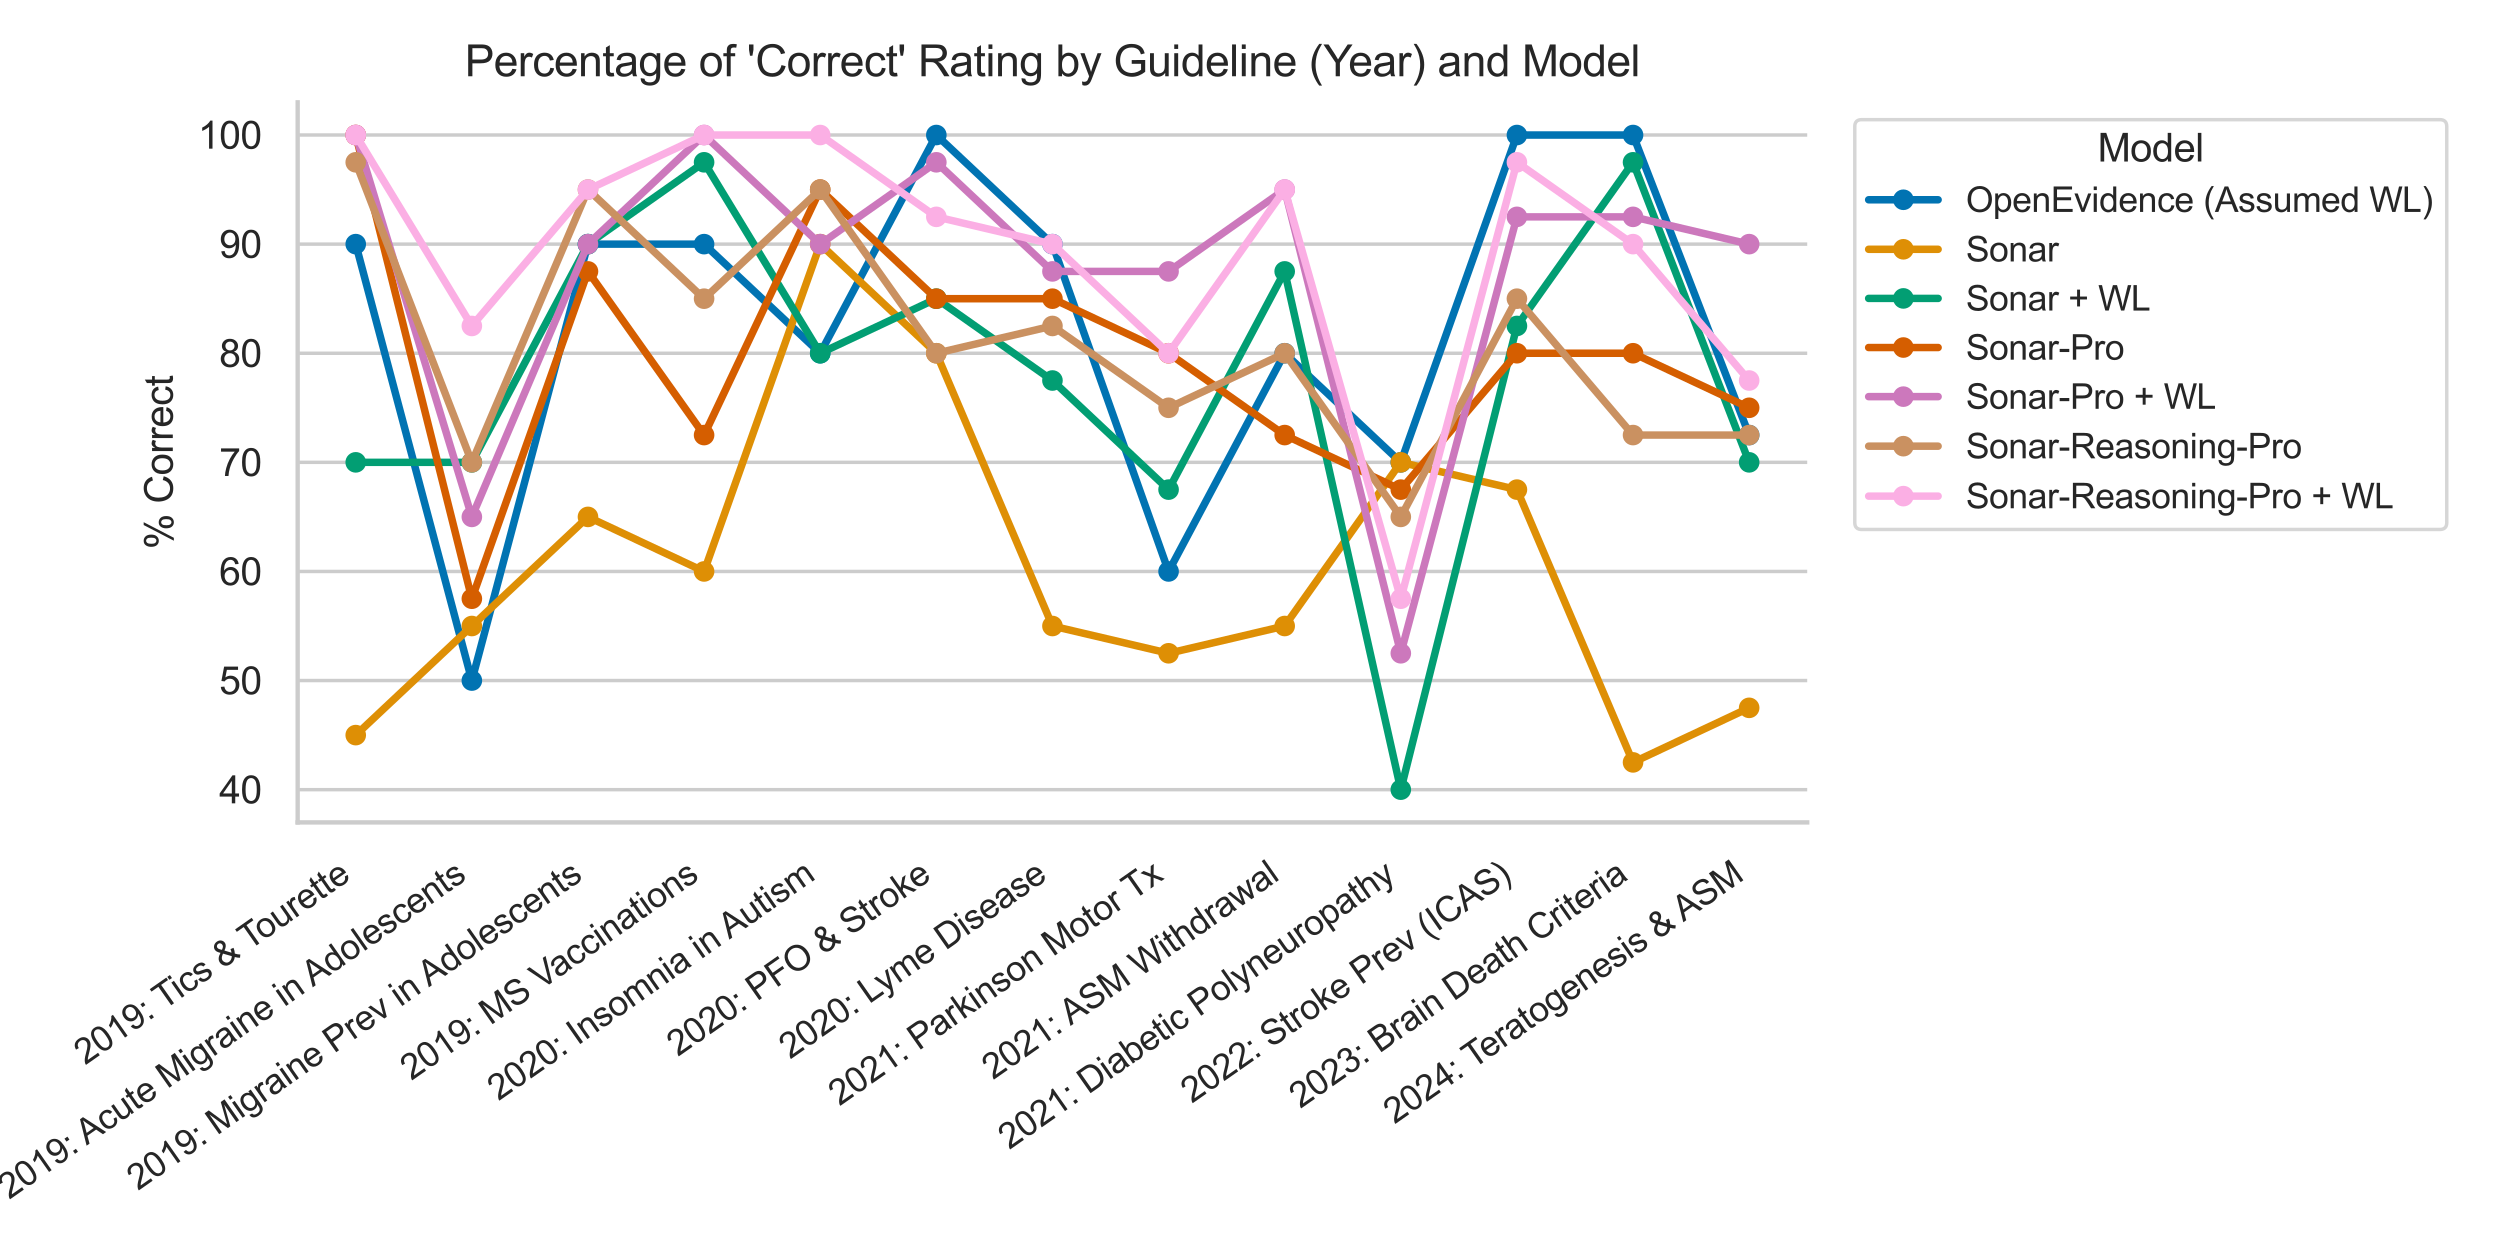 <?xml version="1.0" encoding="utf-8" standalone="no"?>
<!DOCTYPE svg PUBLIC "-//W3C//DTD SVG 1.1//EN"
  "http://www.w3.org/Graphics/SVG/1.1/DTD/svg11.dtd">
<svg xmlns:xlink="http://www.w3.org/1999/xlink" width="576pt" height="288pt" viewBox="0 0 576 288" xmlns="http://www.w3.org/2000/svg" version="1.1">
 <defs>
  <style type="text/css">*{stroke-linejoin: round; stroke-linecap: butt}</style>
 </defs>
 <g id="figure_1">
  <g id="patch_1">
   <path d="M 0 288 
L 576 288 
L 576 0 
L 0 0 
z
" style="fill: #ffffff"/>
  </g>
  <g id="axes_1">
   <g id="patch_2">
    <path d="M 68.584 189.481 
L 416.384 189.481 
L 416.384 23.568 
L 68.584 23.568 
z
" style="fill: #ffffff"/>
   </g>
   <g id="matplotlib.axis_1">
    <g id="xtick_1">
     <g id="text_1">
      <!-- 2019: Tics &amp; Tourette -->
      <g style="fill: #262626" transform="translate(19.608 245.493) rotate(-35) scale(0.08 -0.08)">
       <defs>
        <path id="ArialMT-32" d="M 3222 541 
L 3222 0 
L 194 0 
Q 188 203 259 391 
Q 375 700 629 1000 
Q 884 1300 1366 1694 
Q 2113 2306 2375 2664 
Q 2638 3022 2638 3341 
Q 2638 3675 2398 3904 
Q 2159 4134 1775 4134 
Q 1369 4134 1125 3890 
Q 881 3647 878 3216 
L 300 3275 
Q 359 3922 746 4261 
Q 1134 4600 1788 4600 
Q 2447 4600 2831 4234 
Q 3216 3869 3216 3328 
Q 3216 3053 3103 2787 
Q 2991 2522 2730 2228 
Q 2469 1934 1863 1422 
Q 1356 997 1212 845 
Q 1069 694 975 541 
L 3222 541 
z
" transform="scale(0.016)"/>
        <path id="ArialMT-30" d="M 266 2259 
Q 266 3072 433 3567 
Q 600 4063 929 4331 
Q 1259 4600 1759 4600 
Q 2128 4600 2406 4451 
Q 2684 4303 2865 4023 
Q 3047 3744 3150 3342 
Q 3253 2941 3253 2259 
Q 3253 1453 3087 958 
Q 2922 463 2592 192 
Q 2263 -78 1759 -78 
Q 1097 -78 719 397 
Q 266 969 266 2259 
z
M 844 2259 
Q 844 1131 1108 757 
Q 1372 384 1759 384 
Q 2147 384 2411 759 
Q 2675 1134 2675 2259 
Q 2675 3391 2411 3762 
Q 2147 4134 1753 4134 
Q 1366 4134 1134 3806 
Q 844 3388 844 2259 
z
" transform="scale(0.016)"/>
        <path id="ArialMT-31" d="M 2384 0 
L 1822 0 
L 1822 3584 
Q 1619 3391 1289 3197 
Q 959 3003 697 2906 
L 697 3450 
Q 1169 3672 1522 3987 
Q 1875 4303 2022 4600 
L 2384 4600 
L 2384 0 
z
" transform="scale(0.016)"/>
        <path id="ArialMT-39" d="M 350 1059 
L 891 1109 
Q 959 728 1153 556 
Q 1347 384 1650 384 
Q 1909 384 2104 503 
Q 2300 622 2425 820 
Q 2550 1019 2634 1356 
Q 2719 1694 2719 2044 
Q 2719 2081 2716 2156 
Q 2547 1888 2255 1720 
Q 1963 1553 1622 1553 
Q 1053 1553 659 1965 
Q 266 2378 266 3053 
Q 266 3750 677 4175 
Q 1088 4600 1706 4600 
Q 2153 4600 2523 4359 
Q 2894 4119 3086 3673 
Q 3278 3228 3278 2384 
Q 3278 1506 3087 986 
Q 2897 466 2520 194 
Q 2144 -78 1638 -78 
Q 1100 -78 759 220 
Q 419 519 350 1059 
z
M 2653 3081 
Q 2653 3566 2395 3850 
Q 2138 4134 1775 4134 
Q 1400 4134 1122 3828 
Q 844 3522 844 3034 
Q 844 2597 1108 2323 
Q 1372 2050 1759 2050 
Q 2150 2050 2401 2323 
Q 2653 2597 2653 3081 
z
" transform="scale(0.016)"/>
        <path id="ArialMT-3a" d="M 578 2678 
L 578 3319 
L 1219 3319 
L 1219 2678 
L 578 2678 
z
M 578 0 
L 578 641 
L 1219 641 
L 1219 0 
L 578 0 
z
" transform="scale(0.016)"/>
        <path id="ArialMT-20" transform="scale(0.016)"/>
        <path id="ArialMT-54" d="M 1659 0 
L 1659 4041 
L 150 4041 
L 150 4581 
L 3781 4581 
L 3781 4041 
L 2266 4041 
L 2266 0 
L 1659 0 
z
" transform="scale(0.016)"/>
        <path id="ArialMT-69" d="M 425 3934 
L 425 4581 
L 988 4581 
L 988 3934 
L 425 3934 
z
M 425 0 
L 425 3319 
L 988 3319 
L 988 0 
L 425 0 
z
" transform="scale(0.016)"/>
        <path id="ArialMT-63" d="M 2588 1216 
L 3141 1144 
Q 3050 572 2676 248 
Q 2303 -75 1759 -75 
Q 1078 -75 664 370 
Q 250 816 250 1647 
Q 250 2184 428 2587 
Q 606 2991 970 3192 
Q 1334 3394 1763 3394 
Q 2303 3394 2647 3120 
Q 2991 2847 3088 2344 
L 2541 2259 
Q 2463 2594 2264 2762 
Q 2066 2931 1784 2931 
Q 1359 2931 1093 2626 
Q 828 2322 828 1663 
Q 828 994 1084 691 
Q 1341 388 1753 388 
Q 2084 388 2306 591 
Q 2528 794 2588 1216 
z
" transform="scale(0.016)"/>
        <path id="ArialMT-73" d="M 197 991 
L 753 1078 
Q 800 744 1014 566 
Q 1228 388 1613 388 
Q 2000 388 2187 545 
Q 2375 703 2375 916 
Q 2375 1106 2209 1216 
Q 2094 1291 1634 1406 
Q 1016 1563 777 1677 
Q 538 1791 414 1992 
Q 291 2194 291 2438 
Q 291 2659 392 2848 
Q 494 3038 669 3163 
Q 800 3259 1026 3326 
Q 1253 3394 1513 3394 
Q 1903 3394 2198 3281 
Q 2494 3169 2634 2976 
Q 2775 2784 2828 2463 
L 2278 2388 
Q 2241 2644 2061 2787 
Q 1881 2931 1553 2931 
Q 1166 2931 1000 2803 
Q 834 2675 834 2503 
Q 834 2394 903 2306 
Q 972 2216 1119 2156 
Q 1203 2125 1616 2013 
Q 2213 1853 2448 1751 
Q 2684 1650 2818 1456 
Q 2953 1263 2953 975 
Q 2953 694 2789 445 
Q 2625 197 2315 61 
Q 2006 -75 1616 -75 
Q 969 -75 630 194 
Q 291 463 197 991 
z
" transform="scale(0.016)"/>
        <path id="ArialMT-26" d="M 3041 541 
Q 2763 231 2434 76 
Q 2106 -78 1725 -78 
Q 1022 -78 609 397 
Q 275 784 275 1263 
Q 275 1688 548 2030 
Q 822 2372 1366 2631 
Q 1056 2988 953 3209 
Q 850 3431 850 3638 
Q 850 4050 1173 4354 
Q 1497 4659 1988 4659 
Q 2456 4659 2754 4371 
Q 3053 4084 3053 3681 
Q 3053 3028 2188 2566 
L 3009 1519 
Q 3150 1794 3228 2156 
L 3813 2031 
Q 3663 1431 3406 1044 
Q 3722 625 4122 341 
L 3744 -106 
Q 3403 113 3041 541 
z
M 1897 2928 
Q 2263 3144 2370 3306 
Q 2478 3469 2478 3666 
Q 2478 3900 2329 4048 
Q 2181 4197 1959 4197 
Q 1731 4197 1579 4050 
Q 1428 3903 1428 3691 
Q 1428 3584 1483 3467 
Q 1538 3350 1647 3219 
L 1897 2928 
z
M 2688 984 
L 1656 2263 
Q 1200 1991 1040 1758 
Q 881 1525 881 1297 
Q 881 1019 1103 719 
Q 1325 419 1731 419 
Q 1984 419 2254 576 
Q 2525 734 2688 984 
z
" transform="scale(0.016)"/>
        <path id="ArialMT-6f" d="M 213 1659 
Q 213 2581 725 3025 
Q 1153 3394 1769 3394 
Q 2453 3394 2887 2945 
Q 3322 2497 3322 1706 
Q 3322 1066 3130 698 
Q 2938 331 2570 128 
Q 2203 -75 1769 -75 
Q 1072 -75 642 372 
Q 213 819 213 1659 
z
M 791 1659 
Q 791 1022 1069 705 
Q 1347 388 1769 388 
Q 2188 388 2466 706 
Q 2744 1025 2744 1678 
Q 2744 2294 2464 2611 
Q 2184 2928 1769 2928 
Q 1347 2928 1069 2612 
Q 791 2297 791 1659 
z
" transform="scale(0.016)"/>
        <path id="ArialMT-75" d="M 2597 0 
L 2597 488 
Q 2209 -75 1544 -75 
Q 1250 -75 995 37 
Q 741 150 617 320 
Q 494 491 444 738 
Q 409 903 409 1263 
L 409 3319 
L 972 3319 
L 972 1478 
Q 972 1038 1006 884 
Q 1059 663 1231 536 
Q 1403 409 1656 409 
Q 1909 409 2131 539 
Q 2353 669 2445 892 
Q 2538 1116 2538 1541 
L 2538 3319 
L 3100 3319 
L 3100 0 
L 2597 0 
z
" transform="scale(0.016)"/>
        <path id="ArialMT-72" d="M 416 0 
L 416 3319 
L 922 3319 
L 922 2816 
Q 1116 3169 1280 3281 
Q 1444 3394 1641 3394 
Q 1925 3394 2219 3213 
L 2025 2691 
Q 1819 2813 1613 2813 
Q 1428 2813 1281 2702 
Q 1134 2591 1072 2394 
Q 978 2094 978 1738 
L 978 0 
L 416 0 
z
" transform="scale(0.016)"/>
        <path id="ArialMT-65" d="M 2694 1069 
L 3275 997 
Q 3138 488 2766 206 
Q 2394 -75 1816 -75 
Q 1088 -75 661 373 
Q 234 822 234 1631 
Q 234 2469 665 2931 
Q 1097 3394 1784 3394 
Q 2450 3394 2872 2941 
Q 3294 2488 3294 1666 
Q 3294 1616 3291 1516 
L 816 1516 
Q 847 969 1125 678 
Q 1403 388 1819 388 
Q 2128 388 2347 550 
Q 2566 713 2694 1069 
z
M 847 1978 
L 2700 1978 
Q 2663 2397 2488 2606 
Q 2219 2931 1791 2931 
Q 1403 2931 1139 2672 
Q 875 2413 847 1978 
z
" transform="scale(0.016)"/>
        <path id="ArialMT-74" d="M 1650 503 
L 1731 6 
Q 1494 -44 1306 -44 
Q 1000 -44 831 53 
Q 663 150 594 308 
Q 525 466 525 972 
L 525 2881 
L 113 2881 
L 113 3319 
L 525 3319 
L 525 4141 
L 1084 4478 
L 1084 3319 
L 1650 3319 
L 1650 2881 
L 1084 2881 
L 1084 941 
Q 1084 700 1114 631 
Q 1144 563 1211 522 
Q 1278 481 1403 481 
Q 1497 481 1650 503 
z
" transform="scale(0.016)"/>
       </defs>
       <use xlink:href="#ArialMT-32"/>
       <use xlink:href="#ArialMT-30" x="55.615"/>
       <use xlink:href="#ArialMT-31" x="111.23"/>
       <use xlink:href="#ArialMT-39" x="166.846"/>
       <use xlink:href="#ArialMT-3a" x="222.461"/>
       <use xlink:href="#ArialMT-20" x="250.244"/>
       <use xlink:href="#ArialMT-54" x="276.277"/>
       <use xlink:href="#ArialMT-69" x="333.611"/>
       <use xlink:href="#ArialMT-63" x="355.828"/>
       <use xlink:href="#ArialMT-73" x="405.828"/>
       <use xlink:href="#ArialMT-20" x="455.828"/>
       <use xlink:href="#ArialMT-26" x="483.611"/>
       <use xlink:href="#ArialMT-20" x="550.311"/>
       <use xlink:href="#ArialMT-54" x="576.344"/>
       <use xlink:href="#ArialMT-6f" x="626.303"/>
       <use xlink:href="#ArialMT-75" x="681.918"/>
       <use xlink:href="#ArialMT-72" x="737.533"/>
       <use xlink:href="#ArialMT-65" x="770.834"/>
       <use xlink:href="#ArialMT-74" x="826.449"/>
       <use xlink:href="#ArialMT-74" x="854.232"/>
       <use xlink:href="#ArialMT-65" x="882.016"/>
      </g>
     </g>
    </g>
    <g id="xtick_2">
     <g id="text_2">
      <!-- 2019: Acute Migraine in Adolescents -->
      <g style="fill: #262626" transform="translate(2.105 276.464) rotate(-35) scale(0.08 -0.08)">
       <defs>
        <path id="ArialMT-41" d="M -9 0 
L 1750 4581 
L 2403 4581 
L 4278 0 
L 3588 0 
L 3053 1388 
L 1138 1388 
L 634 0 
L -9 0 
z
M 1313 1881 
L 2866 1881 
L 2388 3150 
Q 2169 3728 2063 4100 
Q 1975 3659 1816 3225 
L 1313 1881 
z
" transform="scale(0.016)"/>
        <path id="ArialMT-4d" d="M 475 0 
L 475 4581 
L 1388 4581 
L 2472 1338 
Q 2622 884 2691 659 
Q 2769 909 2934 1394 
L 4031 4581 
L 4847 4581 
L 4847 0 
L 4263 0 
L 4263 3834 
L 2931 0 
L 2384 0 
L 1059 3900 
L 1059 0 
L 475 0 
z
" transform="scale(0.016)"/>
        <path id="ArialMT-67" d="M 319 -275 
L 866 -356 
Q 900 -609 1056 -725 
Q 1266 -881 1628 -881 
Q 2019 -881 2231 -725 
Q 2444 -569 2519 -288 
Q 2563 -116 2559 434 
Q 2191 0 1641 0 
Q 956 0 581 494 
Q 206 988 206 1678 
Q 206 2153 378 2554 
Q 550 2956 876 3175 
Q 1203 3394 1644 3394 
Q 2231 3394 2613 2919 
L 2613 3319 
L 3131 3319 
L 3131 450 
Q 3131 -325 2973 -648 
Q 2816 -972 2473 -1159 
Q 2131 -1347 1631 -1347 
Q 1038 -1347 672 -1080 
Q 306 -813 319 -275 
z
M 784 1719 
Q 784 1066 1043 766 
Q 1303 466 1694 466 
Q 2081 466 2343 764 
Q 2606 1063 2606 1700 
Q 2606 2309 2336 2618 
Q 2066 2928 1684 2928 
Q 1309 2928 1046 2623 
Q 784 2319 784 1719 
z
" transform="scale(0.016)"/>
        <path id="ArialMT-61" d="M 2588 409 
Q 2275 144 1986 34 
Q 1697 -75 1366 -75 
Q 819 -75 525 192 
Q 231 459 231 875 
Q 231 1119 342 1320 
Q 453 1522 633 1644 
Q 813 1766 1038 1828 
Q 1203 1872 1538 1913 
Q 2219 1994 2541 2106 
Q 2544 2222 2544 2253 
Q 2544 2597 2384 2738 
Q 2169 2928 1744 2928 
Q 1347 2928 1158 2789 
Q 969 2650 878 2297 
L 328 2372 
Q 403 2725 575 2942 
Q 747 3159 1072 3276 
Q 1397 3394 1825 3394 
Q 2250 3394 2515 3294 
Q 2781 3194 2906 3042 
Q 3031 2891 3081 2659 
Q 3109 2516 3109 2141 
L 3109 1391 
Q 3109 606 3145 398 
Q 3181 191 3288 0 
L 2700 0 
Q 2613 175 2588 409 
z
M 2541 1666 
Q 2234 1541 1622 1453 
Q 1275 1403 1131 1340 
Q 988 1278 909 1158 
Q 831 1038 831 891 
Q 831 666 1001 516 
Q 1172 366 1500 366 
Q 1825 366 2078 508 
Q 2331 650 2450 897 
Q 2541 1088 2541 1459 
L 2541 1666 
z
" transform="scale(0.016)"/>
        <path id="ArialMT-6e" d="M 422 0 
L 422 3319 
L 928 3319 
L 928 2847 
Q 1294 3394 1984 3394 
Q 2284 3394 2536 3286 
Q 2788 3178 2913 3003 
Q 3038 2828 3088 2588 
Q 3119 2431 3119 2041 
L 3119 0 
L 2556 0 
L 2556 2019 
Q 2556 2363 2490 2533 
Q 2425 2703 2258 2804 
Q 2091 2906 1866 2906 
Q 1506 2906 1245 2678 
Q 984 2450 984 1813 
L 984 0 
L 422 0 
z
" transform="scale(0.016)"/>
        <path id="ArialMT-64" d="M 2575 0 
L 2575 419 
Q 2259 -75 1647 -75 
Q 1250 -75 917 144 
Q 584 363 401 755 
Q 219 1147 219 1656 
Q 219 2153 384 2558 
Q 550 2963 881 3178 
Q 1213 3394 1622 3394 
Q 1922 3394 2156 3267 
Q 2391 3141 2538 2938 
L 2538 4581 
L 3097 4581 
L 3097 0 
L 2575 0 
z
M 797 1656 
Q 797 1019 1065 703 
Q 1334 388 1700 388 
Q 2069 388 2326 689 
Q 2584 991 2584 1609 
Q 2584 2291 2321 2609 
Q 2059 2928 1675 2928 
Q 1300 2928 1048 2622 
Q 797 2316 797 1656 
z
" transform="scale(0.016)"/>
        <path id="ArialMT-6c" d="M 409 0 
L 409 4581 
L 972 4581 
L 972 0 
L 409 0 
z
" transform="scale(0.016)"/>
       </defs>
       <use xlink:href="#ArialMT-32"/>
       <use xlink:href="#ArialMT-30" x="55.615"/>
       <use xlink:href="#ArialMT-31" x="111.23"/>
       <use xlink:href="#ArialMT-39" x="166.846"/>
       <use xlink:href="#ArialMT-3a" x="222.461"/>
       <use xlink:href="#ArialMT-20" x="250.244"/>
       <use xlink:href="#ArialMT-41" x="272.527"/>
       <use xlink:href="#ArialMT-63" x="339.227"/>
       <use xlink:href="#ArialMT-75" x="389.227"/>
       <use xlink:href="#ArialMT-74" x="444.842"/>
       <use xlink:href="#ArialMT-65" x="472.625"/>
       <use xlink:href="#ArialMT-20" x="528.24"/>
       <use xlink:href="#ArialMT-4d" x="556.023"/>
       <use xlink:href="#ArialMT-69" x="639.324"/>
       <use xlink:href="#ArialMT-67" x="661.541"/>
       <use xlink:href="#ArialMT-72" x="717.156"/>
       <use xlink:href="#ArialMT-61" x="750.457"/>
       <use xlink:href="#ArialMT-69" x="806.072"/>
       <use xlink:href="#ArialMT-6e" x="828.289"/>
       <use xlink:href="#ArialMT-65" x="883.904"/>
       <use xlink:href="#ArialMT-20" x="939.52"/>
       <use xlink:href="#ArialMT-69" x="967.303"/>
       <use xlink:href="#ArialMT-6e" x="989.52"/>
       <use xlink:href="#ArialMT-20" x="1045.135"/>
       <use xlink:href="#ArialMT-41" x="1067.418"/>
       <use xlink:href="#ArialMT-64" x="1134.117"/>
       <use xlink:href="#ArialMT-6f" x="1189.732"/>
       <use xlink:href="#ArialMT-6c" x="1245.348"/>
       <use xlink:href="#ArialMT-65" x="1267.564"/>
       <use xlink:href="#ArialMT-73" x="1323.18"/>
       <use xlink:href="#ArialMT-63" x="1373.18"/>
       <use xlink:href="#ArialMT-65" x="1423.18"/>
       <use xlink:href="#ArialMT-6e" x="1478.795"/>
       <use xlink:href="#ArialMT-74" x="1534.41"/>
       <use xlink:href="#ArialMT-73" x="1562.193"/>
      </g>
     </g>
    </g>
    <g id="xtick_3">
     <g id="text_3">
      <!-- 2019: Migraine Prev in Adolescents -->
      <g style="fill: #262626" transform="translate(31.781 274.417) rotate(-35) scale(0.08 -0.08)">
       <defs>
        <path id="ArialMT-50" d="M 494 0 
L 494 4581 
L 2222 4581 
Q 2678 4581 2919 4538 
Q 3256 4481 3484 4323 
Q 3713 4166 3852 3881 
Q 3991 3597 3991 3256 
Q 3991 2672 3619 2267 
Q 3247 1863 2275 1863 
L 1100 1863 
L 1100 0 
L 494 0 
z
M 1100 2403 
L 2284 2403 
Q 2872 2403 3119 2622 
Q 3366 2841 3366 3238 
Q 3366 3525 3220 3729 
Q 3075 3934 2838 4000 
Q 2684 4041 2272 4041 
L 1100 4041 
L 1100 2403 
z
" transform="scale(0.016)"/>
        <path id="ArialMT-76" d="M 1344 0 
L 81 3319 
L 675 3319 
L 1388 1331 
Q 1503 1009 1600 663 
Q 1675 925 1809 1294 
L 2547 3319 
L 3125 3319 
L 1869 0 
L 1344 0 
z
" transform="scale(0.016)"/>
       </defs>
       <use xlink:href="#ArialMT-32"/>
       <use xlink:href="#ArialMT-30" x="55.615"/>
       <use xlink:href="#ArialMT-31" x="111.23"/>
       <use xlink:href="#ArialMT-39" x="166.846"/>
       <use xlink:href="#ArialMT-3a" x="222.461"/>
       <use xlink:href="#ArialMT-20" x="250.244"/>
       <use xlink:href="#ArialMT-4d" x="278.027"/>
       <use xlink:href="#ArialMT-69" x="361.328"/>
       <use xlink:href="#ArialMT-67" x="383.545"/>
       <use xlink:href="#ArialMT-72" x="439.16"/>
       <use xlink:href="#ArialMT-61" x="472.461"/>
       <use xlink:href="#ArialMT-69" x="528.076"/>
       <use xlink:href="#ArialMT-6e" x="550.293"/>
       <use xlink:href="#ArialMT-65" x="605.908"/>
       <use xlink:href="#ArialMT-20" x="661.523"/>
       <use xlink:href="#ArialMT-50" x="689.307"/>
       <use xlink:href="#ArialMT-72" x="756.006"/>
       <use xlink:href="#ArialMT-65" x="789.307"/>
       <use xlink:href="#ArialMT-76" x="844.922"/>
       <use xlink:href="#ArialMT-20" x="894.922"/>
       <use xlink:href="#ArialMT-69" x="922.705"/>
       <use xlink:href="#ArialMT-6e" x="944.922"/>
       <use xlink:href="#ArialMT-20" x="1000.537"/>
       <use xlink:href="#ArialMT-41" x="1022.82"/>
       <use xlink:href="#ArialMT-64" x="1089.52"/>
       <use xlink:href="#ArialMT-6f" x="1145.135"/>
       <use xlink:href="#ArialMT-6c" x="1200.75"/>
       <use xlink:href="#ArialMT-65" x="1222.967"/>
       <use xlink:href="#ArialMT-73" x="1278.582"/>
       <use xlink:href="#ArialMT-63" x="1328.582"/>
       <use xlink:href="#ArialMT-65" x="1378.582"/>
       <use xlink:href="#ArialMT-6e" x="1434.197"/>
       <use xlink:href="#ArialMT-74" x="1489.812"/>
       <use xlink:href="#ArialMT-73" x="1517.596"/>
      </g>
     </g>
    </g>
    <g id="xtick_4">
     <g id="text_4">
      <!-- 2019: MS Vaccinations -->
      <g style="fill: #262626" transform="translate(94.771 249.063) rotate(-35) scale(0.08 -0.08)">
       <defs>
        <path id="ArialMT-53" d="M 288 1472 
L 859 1522 
Q 900 1178 1048 958 
Q 1197 738 1509 602 
Q 1822 466 2213 466 
Q 2559 466 2825 569 
Q 3091 672 3220 851 
Q 3350 1031 3350 1244 
Q 3350 1459 3225 1620 
Q 3100 1781 2813 1891 
Q 2628 1963 1997 2114 
Q 1366 2266 1113 2400 
Q 784 2572 623 2826 
Q 463 3081 463 3397 
Q 463 3744 659 4045 
Q 856 4347 1234 4503 
Q 1613 4659 2075 4659 
Q 2584 4659 2973 4495 
Q 3363 4331 3572 4012 
Q 3781 3694 3797 3291 
L 3216 3247 
Q 3169 3681 2898 3903 
Q 2628 4125 2100 4125 
Q 1550 4125 1298 3923 
Q 1047 3722 1047 3438 
Q 1047 3191 1225 3031 
Q 1400 2872 2139 2705 
Q 2878 2538 3153 2413 
Q 3553 2228 3743 1945 
Q 3934 1663 3934 1294 
Q 3934 928 3725 604 
Q 3516 281 3123 101 
Q 2731 -78 2241 -78 
Q 1619 -78 1198 103 
Q 778 284 539 648 
Q 300 1013 288 1472 
z
" transform="scale(0.016)"/>
        <path id="ArialMT-56" d="M 1803 0 
L 28 4581 
L 684 4581 
L 1875 1253 
Q 2019 853 2116 503 
Q 2222 878 2363 1253 
L 3600 4581 
L 4219 4581 
L 2425 0 
L 1803 0 
z
" transform="scale(0.016)"/>
       </defs>
       <use xlink:href="#ArialMT-32"/>
       <use xlink:href="#ArialMT-30" x="55.615"/>
       <use xlink:href="#ArialMT-31" x="111.23"/>
       <use xlink:href="#ArialMT-39" x="166.846"/>
       <use xlink:href="#ArialMT-3a" x="222.461"/>
       <use xlink:href="#ArialMT-20" x="250.244"/>
       <use xlink:href="#ArialMT-4d" x="278.027"/>
       <use xlink:href="#ArialMT-53" x="361.328"/>
       <use xlink:href="#ArialMT-20" x="428.027"/>
       <use xlink:href="#ArialMT-56" x="455.811"/>
       <use xlink:href="#ArialMT-61" x="515.135"/>
       <use xlink:href="#ArialMT-63" x="570.75"/>
       <use xlink:href="#ArialMT-63" x="620.75"/>
       <use xlink:href="#ArialMT-69" x="670.75"/>
       <use xlink:href="#ArialMT-6e" x="692.967"/>
       <use xlink:href="#ArialMT-61" x="748.582"/>
       <use xlink:href="#ArialMT-74" x="804.197"/>
       <use xlink:href="#ArialMT-69" x="831.98"/>
       <use xlink:href="#ArialMT-6f" x="854.197"/>
       <use xlink:href="#ArialMT-6e" x="909.812"/>
       <use xlink:href="#ArialMT-73" x="965.428"/>
      </g>
     </g>
    </g>
    <g id="xtick_5">
     <g id="text_5">
      <!-- 2020: Insomnia in Autism -->
      <g style="fill: #262626" transform="translate(114.849 253.737) rotate(-35) scale(0.08 -0.08)">
       <defs>
        <path id="ArialMT-49" d="M 597 0 
L 597 4581 
L 1203 4581 
L 1203 0 
L 597 0 
z
" transform="scale(0.016)"/>
        <path id="ArialMT-6d" d="M 422 0 
L 422 3319 
L 925 3319 
L 925 2853 
Q 1081 3097 1340 3245 
Q 1600 3394 1931 3394 
Q 2300 3394 2536 3241 
Q 2772 3088 2869 2813 
Q 3263 3394 3894 3394 
Q 4388 3394 4653 3120 
Q 4919 2847 4919 2278 
L 4919 0 
L 4359 0 
L 4359 2091 
Q 4359 2428 4304 2576 
Q 4250 2725 4106 2815 
Q 3963 2906 3769 2906 
Q 3419 2906 3187 2673 
Q 2956 2441 2956 1928 
L 2956 0 
L 2394 0 
L 2394 2156 
Q 2394 2531 2256 2718 
Q 2119 2906 1806 2906 
Q 1569 2906 1367 2781 
Q 1166 2656 1075 2415 
Q 984 2175 984 1722 
L 984 0 
L 422 0 
z
" transform="scale(0.016)"/>
       </defs>
       <use xlink:href="#ArialMT-32"/>
       <use xlink:href="#ArialMT-30" x="55.615"/>
       <use xlink:href="#ArialMT-32" x="111.23"/>
       <use xlink:href="#ArialMT-30" x="166.846"/>
       <use xlink:href="#ArialMT-3a" x="222.461"/>
       <use xlink:href="#ArialMT-20" x="250.244"/>
       <use xlink:href="#ArialMT-49" x="278.027"/>
       <use xlink:href="#ArialMT-6e" x="305.811"/>
       <use xlink:href="#ArialMT-73" x="361.426"/>
       <use xlink:href="#ArialMT-6f" x="411.426"/>
       <use xlink:href="#ArialMT-6d" x="467.041"/>
       <use xlink:href="#ArialMT-6e" x="550.342"/>
       <use xlink:href="#ArialMT-69" x="605.957"/>
       <use xlink:href="#ArialMT-61" x="628.174"/>
       <use xlink:href="#ArialMT-20" x="683.789"/>
       <use xlink:href="#ArialMT-69" x="711.572"/>
       <use xlink:href="#ArialMT-6e" x="733.789"/>
       <use xlink:href="#ArialMT-20" x="789.404"/>
       <use xlink:href="#ArialMT-41" x="811.688"/>
       <use xlink:href="#ArialMT-75" x="878.387"/>
       <use xlink:href="#ArialMT-74" x="934.002"/>
       <use xlink:href="#ArialMT-69" x="961.785"/>
       <use xlink:href="#ArialMT-73" x="984.002"/>
       <use xlink:href="#ArialMT-6d" x="1034.002"/>
      </g>
     </g>
    </g>
    <g id="xtick_6">
     <g id="text_6">
      <!-- 2020: PFO &amp; Stroke -->
      <g style="fill: #262626" transform="translate(156.178 243.532) rotate(-35) scale(0.08 -0.08)">
       <defs>
        <path id="ArialMT-46" d="M 525 0 
L 525 4581 
L 3616 4581 
L 3616 4041 
L 1131 4041 
L 1131 2622 
L 3281 2622 
L 3281 2081 
L 1131 2081 
L 1131 0 
L 525 0 
z
" transform="scale(0.016)"/>
        <path id="ArialMT-4f" d="M 309 2231 
Q 309 3372 921 4017 
Q 1534 4663 2503 4663 
Q 3138 4663 3647 4359 
Q 4156 4056 4423 3514 
Q 4691 2972 4691 2284 
Q 4691 1588 4409 1038 
Q 4128 488 3612 205 
Q 3097 -78 2500 -78 
Q 1853 -78 1343 234 
Q 834 547 571 1087 
Q 309 1628 309 2231 
z
M 934 2222 
Q 934 1394 1379 917 
Q 1825 441 2497 441 
Q 3181 441 3623 922 
Q 4066 1403 4066 2288 
Q 4066 2847 3877 3264 
Q 3688 3681 3323 3911 
Q 2959 4141 2506 4141 
Q 1863 4141 1398 3698 
Q 934 3256 934 2222 
z
" transform="scale(0.016)"/>
        <path id="ArialMT-6b" d="M 425 0 
L 425 4581 
L 988 4581 
L 988 1969 
L 2319 3319 
L 3047 3319 
L 1778 2088 
L 3175 0 
L 2481 0 
L 1384 1697 
L 988 1316 
L 988 0 
L 425 0 
z
" transform="scale(0.016)"/>
       </defs>
       <use xlink:href="#ArialMT-32"/>
       <use xlink:href="#ArialMT-30" x="55.615"/>
       <use xlink:href="#ArialMT-32" x="111.23"/>
       <use xlink:href="#ArialMT-30" x="166.846"/>
       <use xlink:href="#ArialMT-3a" x="222.461"/>
       <use xlink:href="#ArialMT-20" x="250.244"/>
       <use xlink:href="#ArialMT-50" x="278.027"/>
       <use xlink:href="#ArialMT-46" x="344.727"/>
       <use xlink:href="#ArialMT-4f" x="405.811"/>
       <use xlink:href="#ArialMT-20" x="483.594"/>
       <use xlink:href="#ArialMT-26" x="511.377"/>
       <use xlink:href="#ArialMT-20" x="578.076"/>
       <use xlink:href="#ArialMT-53" x="605.859"/>
       <use xlink:href="#ArialMT-74" x="672.559"/>
       <use xlink:href="#ArialMT-72" x="700.342"/>
       <use xlink:href="#ArialMT-6f" x="733.643"/>
       <use xlink:href="#ArialMT-6b" x="789.258"/>
       <use xlink:href="#ArialMT-65" x="839.258"/>
      </g>
     </g>
    </g>
    <g id="xtick_7">
     <g id="text_7">
      <!-- 2020: Lyme Disease -->
      <g style="fill: #262626" transform="translate(182.027 244.147) rotate(-35) scale(0.08 -0.08)">
       <defs>
        <path id="ArialMT-4c" d="M 469 0 
L 469 4581 
L 1075 4581 
L 1075 541 
L 3331 541 
L 3331 0 
L 469 0 
z
" transform="scale(0.016)"/>
        <path id="ArialMT-79" d="M 397 -1278 
L 334 -750 
Q 519 -800 656 -800 
Q 844 -800 956 -737 
Q 1069 -675 1141 -563 
Q 1194 -478 1313 -144 
Q 1328 -97 1363 -6 
L 103 3319 
L 709 3319 
L 1400 1397 
Q 1534 1031 1641 628 
Q 1738 1016 1872 1384 
L 2581 3319 
L 3144 3319 
L 1881 -56 
Q 1678 -603 1566 -809 
Q 1416 -1088 1222 -1217 
Q 1028 -1347 759 -1347 
Q 597 -1347 397 -1278 
z
" transform="scale(0.016)"/>
        <path id="ArialMT-44" d="M 494 0 
L 494 4581 
L 2072 4581 
Q 2606 4581 2888 4516 
Q 3281 4425 3559 4188 
Q 3922 3881 4101 3404 
Q 4281 2928 4281 2316 
Q 4281 1794 4159 1391 
Q 4038 988 3847 723 
Q 3656 459 3429 307 
Q 3203 156 2883 78 
Q 2563 0 2147 0 
L 494 0 
z
M 1100 541 
L 2078 541 
Q 2531 541 2789 625 
Q 3047 709 3200 863 
Q 3416 1078 3536 1442 
Q 3656 1806 3656 2325 
Q 3656 3044 3420 3430 
Q 3184 3816 2847 3947 
Q 2603 4041 2063 4041 
L 1100 4041 
L 1100 541 
z
" transform="scale(0.016)"/>
       </defs>
       <use xlink:href="#ArialMT-32"/>
       <use xlink:href="#ArialMT-30" x="55.615"/>
       <use xlink:href="#ArialMT-32" x="111.23"/>
       <use xlink:href="#ArialMT-30" x="166.846"/>
       <use xlink:href="#ArialMT-3a" x="222.461"/>
       <use xlink:href="#ArialMT-20" x="250.244"/>
       <use xlink:href="#ArialMT-4c" x="278.027"/>
       <use xlink:href="#ArialMT-79" x="329.893"/>
       <use xlink:href="#ArialMT-6d" x="379.893"/>
       <use xlink:href="#ArialMT-65" x="463.193"/>
       <use xlink:href="#ArialMT-20" x="518.809"/>
       <use xlink:href="#ArialMT-44" x="546.592"/>
       <use xlink:href="#ArialMT-69" x="618.809"/>
       <use xlink:href="#ArialMT-73" x="641.025"/>
       <use xlink:href="#ArialMT-65" x="691.025"/>
       <use xlink:href="#ArialMT-61" x="746.641"/>
       <use xlink:href="#ArialMT-73" x="802.256"/>
       <use xlink:href="#ArialMT-65" x="852.256"/>
      </g>
     </g>
    </g>
    <g id="xtick_8">
     <g id="text_8">
      <!-- 2021: Parkinson Motor Tx -->
      <g style="fill: #262626" transform="translate(193.413 254.926) rotate(-35) scale(0.08 -0.08)">
       <defs>
        <path id="ArialMT-78" d="M 47 0 
L 1259 1725 
L 138 3319 
L 841 3319 
L 1350 2541 
Q 1494 2319 1581 2169 
Q 1719 2375 1834 2534 
L 2394 3319 
L 3066 3319 
L 1919 1756 
L 3153 0 
L 2463 0 
L 1781 1031 
L 1600 1309 
L 728 0 
L 47 0 
z
" transform="scale(0.016)"/>
       </defs>
       <use xlink:href="#ArialMT-32"/>
       <use xlink:href="#ArialMT-30" x="55.615"/>
       <use xlink:href="#ArialMT-32" x="111.23"/>
       <use xlink:href="#ArialMT-31" x="166.846"/>
       <use xlink:href="#ArialMT-3a" x="222.461"/>
       <use xlink:href="#ArialMT-20" x="250.244"/>
       <use xlink:href="#ArialMT-50" x="278.027"/>
       <use xlink:href="#ArialMT-61" x="344.727"/>
       <use xlink:href="#ArialMT-72" x="400.342"/>
       <use xlink:href="#ArialMT-6b" x="433.643"/>
       <use xlink:href="#ArialMT-69" x="483.643"/>
       <use xlink:href="#ArialMT-6e" x="505.859"/>
       <use xlink:href="#ArialMT-73" x="561.475"/>
       <use xlink:href="#ArialMT-6f" x="611.475"/>
       <use xlink:href="#ArialMT-6e" x="667.09"/>
       <use xlink:href="#ArialMT-20" x="722.705"/>
       <use xlink:href="#ArialMT-4d" x="750.488"/>
       <use xlink:href="#ArialMT-6f" x="833.789"/>
       <use xlink:href="#ArialMT-74" x="889.404"/>
       <use xlink:href="#ArialMT-6f" x="917.188"/>
       <use xlink:href="#ArialMT-72" x="972.803"/>
       <use xlink:href="#ArialMT-20" x="1006.104"/>
       <use xlink:href="#ArialMT-54" x="1032.137"/>
       <use xlink:href="#ArialMT-78" x="1093.221"/>
      </g>
     </g>
    </g>
    <g id="xtick_9">
     <g id="text_9">
      <!-- 2021: ASM Withdrawal -->
      <g style="fill: #262626" transform="translate(228.791 248.887) rotate(-35) scale(0.08 -0.08)">
       <defs>
        <path id="ArialMT-57" d="M 1294 0 
L 78 4581 
L 700 4581 
L 1397 1578 
Q 1509 1106 1591 641 
Q 1766 1375 1797 1488 
L 2669 4581 
L 3400 4581 
L 4056 2263 
Q 4303 1400 4413 641 
Q 4500 1075 4641 1638 
L 5359 4581 
L 5969 4581 
L 4713 0 
L 4128 0 
L 3163 3491 
Q 3041 3928 3019 4028 
Q 2947 3713 2884 3491 
L 1913 0 
L 1294 0 
z
" transform="scale(0.016)"/>
        <path id="ArialMT-68" d="M 422 0 
L 422 4581 
L 984 4581 
L 984 2938 
Q 1378 3394 1978 3394 
Q 2347 3394 2619 3248 
Q 2891 3103 3008 2847 
Q 3125 2591 3125 2103 
L 3125 0 
L 2563 0 
L 2563 2103 
Q 2563 2525 2380 2717 
Q 2197 2909 1863 2909 
Q 1613 2909 1392 2779 
Q 1172 2650 1078 2428 
Q 984 2206 984 1816 
L 984 0 
L 422 0 
z
" transform="scale(0.016)"/>
        <path id="ArialMT-77" d="M 1034 0 
L 19 3319 
L 600 3319 
L 1128 1403 
L 1325 691 
Q 1338 744 1497 1375 
L 2025 3319 
L 2603 3319 
L 3100 1394 
L 3266 759 
L 3456 1400 
L 4025 3319 
L 4572 3319 
L 3534 0 
L 2950 0 
L 2422 1988 
L 2294 2553 
L 1622 0 
L 1034 0 
z
" transform="scale(0.016)"/>
       </defs>
       <use xlink:href="#ArialMT-32"/>
       <use xlink:href="#ArialMT-30" x="55.615"/>
       <use xlink:href="#ArialMT-32" x="111.23"/>
       <use xlink:href="#ArialMT-31" x="166.846"/>
       <use xlink:href="#ArialMT-3a" x="222.461"/>
       <use xlink:href="#ArialMT-20" x="250.244"/>
       <use xlink:href="#ArialMT-41" x="272.527"/>
       <use xlink:href="#ArialMT-53" x="339.227"/>
       <use xlink:href="#ArialMT-4d" x="405.926"/>
       <use xlink:href="#ArialMT-20" x="489.227"/>
       <use xlink:href="#ArialMT-57" x="517.01"/>
       <use xlink:href="#ArialMT-69" x="611.395"/>
       <use xlink:href="#ArialMT-74" x="633.611"/>
       <use xlink:href="#ArialMT-68" x="661.395"/>
       <use xlink:href="#ArialMT-64" x="717.01"/>
       <use xlink:href="#ArialMT-72" x="772.625"/>
       <use xlink:href="#ArialMT-61" x="805.926"/>
       <use xlink:href="#ArialMT-77" x="861.541"/>
       <use xlink:href="#ArialMT-61" x="933.758"/>
       <use xlink:href="#ArialMT-6c" x="989.373"/>
      </g>
     </g>
    </g>
    <g id="xtick_10">
     <g id="text_10">
      <!-- 2021: Diabetic Polyneuropathy -->
      <g style="fill: #262626" transform="translate(232.53 264.984) rotate(-35) scale(0.08 -0.08)">
       <defs>
        <path id="ArialMT-62" d="M 941 0 
L 419 0 
L 419 4581 
L 981 4581 
L 981 2947 
Q 1338 3394 1891 3394 
Q 2197 3394 2470 3270 
Q 2744 3147 2920 2923 
Q 3097 2700 3197 2384 
Q 3297 2069 3297 1709 
Q 3297 856 2875 390 
Q 2453 -75 1863 -75 
Q 1275 -75 941 416 
L 941 0 
z
M 934 1684 
Q 934 1088 1097 822 
Q 1363 388 1816 388 
Q 2184 388 2453 708 
Q 2722 1028 2722 1663 
Q 2722 2313 2464 2622 
Q 2206 2931 1841 2931 
Q 1472 2931 1203 2611 
Q 934 2291 934 1684 
z
" transform="scale(0.016)"/>
        <path id="ArialMT-70" d="M 422 -1272 
L 422 3319 
L 934 3319 
L 934 2888 
Q 1116 3141 1344 3267 
Q 1572 3394 1897 3394 
Q 2322 3394 2647 3175 
Q 2972 2956 3137 2557 
Q 3303 2159 3303 1684 
Q 3303 1175 3120 767 
Q 2938 359 2589 142 
Q 2241 -75 1856 -75 
Q 1575 -75 1351 44 
Q 1128 163 984 344 
L 984 -1272 
L 422 -1272 
z
M 931 1641 
Q 931 1000 1190 694 
Q 1450 388 1819 388 
Q 2194 388 2461 705 
Q 2728 1022 2728 1688 
Q 2728 2322 2467 2637 
Q 2206 2953 1844 2953 
Q 1484 2953 1207 2617 
Q 931 2281 931 1641 
z
" transform="scale(0.016)"/>
       </defs>
       <use xlink:href="#ArialMT-32"/>
       <use xlink:href="#ArialMT-30" x="55.615"/>
       <use xlink:href="#ArialMT-32" x="111.23"/>
       <use xlink:href="#ArialMT-31" x="166.846"/>
       <use xlink:href="#ArialMT-3a" x="222.461"/>
       <use xlink:href="#ArialMT-20" x="250.244"/>
       <use xlink:href="#ArialMT-44" x="278.027"/>
       <use xlink:href="#ArialMT-69" x="350.244"/>
       <use xlink:href="#ArialMT-61" x="372.461"/>
       <use xlink:href="#ArialMT-62" x="428.076"/>
       <use xlink:href="#ArialMT-65" x="483.691"/>
       <use xlink:href="#ArialMT-74" x="539.307"/>
       <use xlink:href="#ArialMT-69" x="567.09"/>
       <use xlink:href="#ArialMT-63" x="589.307"/>
       <use xlink:href="#ArialMT-20" x="639.307"/>
       <use xlink:href="#ArialMT-50" x="667.09"/>
       <use xlink:href="#ArialMT-6f" x="733.789"/>
       <use xlink:href="#ArialMT-6c" x="789.404"/>
       <use xlink:href="#ArialMT-79" x="811.621"/>
       <use xlink:href="#ArialMT-6e" x="861.621"/>
       <use xlink:href="#ArialMT-65" x="917.236"/>
       <use xlink:href="#ArialMT-75" x="972.852"/>
       <use xlink:href="#ArialMT-72" x="1028.467"/>
       <use xlink:href="#ArialMT-6f" x="1061.768"/>
       <use xlink:href="#ArialMT-70" x="1117.383"/>
       <use xlink:href="#ArialMT-61" x="1172.998"/>
       <use xlink:href="#ArialMT-74" x="1228.613"/>
       <use xlink:href="#ArialMT-68" x="1256.396"/>
       <use xlink:href="#ArialMT-79" x="1312.012"/>
      </g>
     </g>
    </g>
    <g id="xtick_11">
     <g id="text_11">
      <!-- 2022: Stroke Prev (ICAS) -->
      <g style="fill: #262626" transform="translate(274.602 254.319) rotate(-35) scale(0.08 -0.08)">
       <defs>
        <path id="ArialMT-28" d="M 1497 -1347 
Q 1031 -759 709 28 
Q 388 816 388 1659 
Q 388 2403 628 3084 
Q 909 3875 1497 4659 
L 1900 4659 
Q 1522 4009 1400 3731 
Q 1209 3300 1100 2831 
Q 966 2247 966 1656 
Q 966 153 1900 -1347 
L 1497 -1347 
z
" transform="scale(0.016)"/>
        <path id="ArialMT-43" d="M 3763 1606 
L 4369 1453 
Q 4178 706 3683 314 
Q 3188 -78 2472 -78 
Q 1731 -78 1267 223 
Q 803 525 561 1097 
Q 319 1669 319 2325 
Q 319 3041 592 3573 
Q 866 4106 1370 4382 
Q 1875 4659 2481 4659 
Q 3169 4659 3637 4309 
Q 4106 3959 4291 3325 
L 3694 3184 
Q 3534 3684 3231 3912 
Q 2928 4141 2469 4141 
Q 1941 4141 1586 3887 
Q 1231 3634 1087 3207 
Q 944 2781 944 2328 
Q 944 1744 1114 1308 
Q 1284 872 1643 656 
Q 2003 441 2422 441 
Q 2931 441 3284 734 
Q 3638 1028 3763 1606 
z
" transform="scale(0.016)"/>
        <path id="ArialMT-29" d="M 791 -1347 
L 388 -1347 
Q 1322 153 1322 1656 
Q 1322 2244 1188 2822 
Q 1081 3291 891 3722 
Q 769 4003 388 4659 
L 791 4659 
Q 1378 3875 1659 3084 
Q 1900 2403 1900 1659 
Q 1900 816 1576 28 
Q 1253 -759 791 -1347 
z
" transform="scale(0.016)"/>
       </defs>
       <use xlink:href="#ArialMT-32"/>
       <use xlink:href="#ArialMT-30" x="55.615"/>
       <use xlink:href="#ArialMT-32" x="111.23"/>
       <use xlink:href="#ArialMT-32" x="166.846"/>
       <use xlink:href="#ArialMT-3a" x="222.461"/>
       <use xlink:href="#ArialMT-20" x="250.244"/>
       <use xlink:href="#ArialMT-53" x="278.027"/>
       <use xlink:href="#ArialMT-74" x="344.727"/>
       <use xlink:href="#ArialMT-72" x="372.51"/>
       <use xlink:href="#ArialMT-6f" x="405.811"/>
       <use xlink:href="#ArialMT-6b" x="461.426"/>
       <use xlink:href="#ArialMT-65" x="511.426"/>
       <use xlink:href="#ArialMT-20" x="567.041"/>
       <use xlink:href="#ArialMT-50" x="594.824"/>
       <use xlink:href="#ArialMT-72" x="661.523"/>
       <use xlink:href="#ArialMT-65" x="694.824"/>
       <use xlink:href="#ArialMT-76" x="750.439"/>
       <use xlink:href="#ArialMT-20" x="800.439"/>
       <use xlink:href="#ArialMT-28" x="828.223"/>
       <use xlink:href="#ArialMT-49" x="861.523"/>
       <use xlink:href="#ArialMT-43" x="889.307"/>
       <use xlink:href="#ArialMT-41" x="961.523"/>
       <use xlink:href="#ArialMT-53" x="1028.223"/>
       <use xlink:href="#ArialMT-29" x="1094.922"/>
      </g>
     </g>
    </g>
    <g id="xtick_12">
     <g id="text_12">
      <!-- 2023: Brain Death Criteria -->
      <g style="fill: #262626" transform="translate(299.581 255.519) rotate(-35) scale(0.08 -0.08)">
       <defs>
        <path id="ArialMT-33" d="M 269 1209 
L 831 1284 
Q 928 806 1161 595 
Q 1394 384 1728 384 
Q 2125 384 2398 659 
Q 2672 934 2672 1341 
Q 2672 1728 2419 1979 
Q 2166 2231 1775 2231 
Q 1616 2231 1378 2169 
L 1441 2663 
Q 1497 2656 1531 2656 
Q 1891 2656 2178 2843 
Q 2466 3031 2466 3422 
Q 2466 3731 2256 3934 
Q 2047 4138 1716 4138 
Q 1388 4138 1169 3931 
Q 950 3725 888 3313 
L 325 3413 
Q 428 3978 793 4289 
Q 1159 4600 1703 4600 
Q 2078 4600 2393 4439 
Q 2709 4278 2876 4000 
Q 3044 3722 3044 3409 
Q 3044 3113 2884 2869 
Q 2725 2625 2413 2481 
Q 2819 2388 3044 2092 
Q 3269 1797 3269 1353 
Q 3269 753 2831 336 
Q 2394 -81 1725 -81 
Q 1122 -81 723 278 
Q 325 638 269 1209 
z
" transform="scale(0.016)"/>
        <path id="ArialMT-42" d="M 469 0 
L 469 4581 
L 2188 4581 
Q 2713 4581 3030 4442 
Q 3347 4303 3526 4014 
Q 3706 3725 3706 3409 
Q 3706 3116 3547 2856 
Q 3388 2597 3066 2438 
Q 3481 2316 3704 2022 
Q 3928 1728 3928 1328 
Q 3928 1006 3792 729 
Q 3656 453 3456 303 
Q 3256 153 2954 76 
Q 2653 0 2216 0 
L 469 0 
z
M 1075 2656 
L 2066 2656 
Q 2469 2656 2644 2709 
Q 2875 2778 2992 2937 
Q 3109 3097 3109 3338 
Q 3109 3566 3000 3739 
Q 2891 3913 2687 3977 
Q 2484 4041 1991 4041 
L 1075 4041 
L 1075 2656 
z
M 1075 541 
L 2216 541 
Q 2509 541 2628 563 
Q 2838 600 2978 687 
Q 3119 775 3209 942 
Q 3300 1109 3300 1328 
Q 3300 1584 3169 1773 
Q 3038 1963 2805 2039 
Q 2572 2116 2134 2116 
L 1075 2116 
L 1075 541 
z
" transform="scale(0.016)"/>
       </defs>
       <use xlink:href="#ArialMT-32"/>
       <use xlink:href="#ArialMT-30" x="55.615"/>
       <use xlink:href="#ArialMT-32" x="111.23"/>
       <use xlink:href="#ArialMT-33" x="166.846"/>
       <use xlink:href="#ArialMT-3a" x="222.461"/>
       <use xlink:href="#ArialMT-20" x="250.244"/>
       <use xlink:href="#ArialMT-42" x="278.027"/>
       <use xlink:href="#ArialMT-72" x="344.727"/>
       <use xlink:href="#ArialMT-61" x="378.027"/>
       <use xlink:href="#ArialMT-69" x="433.643"/>
       <use xlink:href="#ArialMT-6e" x="455.859"/>
       <use xlink:href="#ArialMT-20" x="511.475"/>
       <use xlink:href="#ArialMT-44" x="539.258"/>
       <use xlink:href="#ArialMT-65" x="611.475"/>
       <use xlink:href="#ArialMT-61" x="667.09"/>
       <use xlink:href="#ArialMT-74" x="722.705"/>
       <use xlink:href="#ArialMT-68" x="750.488"/>
       <use xlink:href="#ArialMT-20" x="806.104"/>
       <use xlink:href="#ArialMT-43" x="833.887"/>
       <use xlink:href="#ArialMT-72" x="906.104"/>
       <use xlink:href="#ArialMT-69" x="939.404"/>
       <use xlink:href="#ArialMT-74" x="961.621"/>
       <use xlink:href="#ArialMT-65" x="989.404"/>
       <use xlink:href="#ArialMT-72" x="1045.02"/>
       <use xlink:href="#ArialMT-69" x="1078.32"/>
       <use xlink:href="#ArialMT-61" x="1100.537"/>
      </g>
     </g>
    </g>
    <g id="xtick_13">
     <g id="text_13">
      <!-- 2024: Teratogenesis &amp; ASM -->
      <g style="fill: #262626" transform="translate(321.29 259.094) rotate(-35) scale(0.08 -0.08)">
       <defs>
        <path id="ArialMT-34" d="M 2069 0 
L 2069 1097 
L 81 1097 
L 81 1613 
L 2172 4581 
L 2631 4581 
L 2631 1613 
L 3250 1613 
L 3250 1097 
L 2631 1097 
L 2631 0 
L 2069 0 
z
M 2069 1613 
L 2069 3678 
L 634 1613 
L 2069 1613 
z
" transform="scale(0.016)"/>
       </defs>
       <use xlink:href="#ArialMT-32"/>
       <use xlink:href="#ArialMT-30" x="55.615"/>
       <use xlink:href="#ArialMT-32" x="111.23"/>
       <use xlink:href="#ArialMT-34" x="166.846"/>
       <use xlink:href="#ArialMT-3a" x="222.461"/>
       <use xlink:href="#ArialMT-20" x="250.244"/>
       <use xlink:href="#ArialMT-54" x="276.277"/>
       <use xlink:href="#ArialMT-65" x="326.236"/>
       <use xlink:href="#ArialMT-72" x="381.852"/>
       <use xlink:href="#ArialMT-61" x="415.152"/>
       <use xlink:href="#ArialMT-74" x="470.768"/>
       <use xlink:href="#ArialMT-6f" x="498.551"/>
       <use xlink:href="#ArialMT-67" x="554.166"/>
       <use xlink:href="#ArialMT-65" x="609.781"/>
       <use xlink:href="#ArialMT-6e" x="665.396"/>
       <use xlink:href="#ArialMT-65" x="721.012"/>
       <use xlink:href="#ArialMT-73" x="776.627"/>
       <use xlink:href="#ArialMT-69" x="826.627"/>
       <use xlink:href="#ArialMT-73" x="848.844"/>
       <use xlink:href="#ArialMT-20" x="898.844"/>
       <use xlink:href="#ArialMT-26" x="926.627"/>
       <use xlink:href="#ArialMT-20" x="993.326"/>
       <use xlink:href="#ArialMT-41" x="1015.609"/>
       <use xlink:href="#ArialMT-53" x="1082.309"/>
       <use xlink:href="#ArialMT-4d" x="1149.008"/>
      </g>
     </g>
    </g>
   </g>
   <g id="matplotlib.axis_2">
    <g id="ytick_1">
     <g id="line2d_1">
      <path d="M 68.584 181.939 
L 416.384 181.939 
" clip-path="url(#p6e9641f5f8)" style="fill: none; stroke: #cccccc; stroke-width: 0.8; stroke-linecap: round"/>
     </g>
     <g id="text_14">
      <!-- 40 -->
      <g style="fill: #262626" transform="translate(50.497 185.089) scale(0.088 -0.088)">
       <use xlink:href="#ArialMT-34"/>
       <use xlink:href="#ArialMT-30" x="55.615"/>
      </g>
     </g>
    </g>
    <g id="ytick_2">
     <g id="line2d_2">
      <path d="M 68.584 156.801 
L 416.384 156.801 
" clip-path="url(#p6e9641f5f8)" style="fill: none; stroke: #cccccc; stroke-width: 0.8; stroke-linecap: round"/>
     </g>
     <g id="text_15">
      <!-- 50 -->
      <g style="fill: #262626" transform="translate(50.497 159.95) scale(0.088 -0.088)">
       <defs>
        <path id="ArialMT-35" d="M 266 1200 
L 856 1250 
Q 922 819 1161 601 
Q 1400 384 1738 384 
Q 2144 384 2425 690 
Q 2706 997 2706 1503 
Q 2706 1984 2436 2262 
Q 2166 2541 1728 2541 
Q 1456 2541 1237 2417 
Q 1019 2294 894 2097 
L 366 2166 
L 809 4519 
L 3088 4519 
L 3088 3981 
L 1259 3981 
L 1013 2750 
Q 1425 3038 1878 3038 
Q 2478 3038 2890 2622 
Q 3303 2206 3303 1553 
Q 3303 931 2941 478 
Q 2500 -78 1738 -78 
Q 1113 -78 717 272 
Q 322 622 266 1200 
z
" transform="scale(0.016)"/>
       </defs>
       <use xlink:href="#ArialMT-35"/>
       <use xlink:href="#ArialMT-30" x="55.615"/>
      </g>
     </g>
    </g>
    <g id="ytick_3">
     <g id="line2d_3">
      <path d="M 68.584 131.663 
L 416.384 131.663 
" clip-path="url(#p6e9641f5f8)" style="fill: none; stroke: #cccccc; stroke-width: 0.8; stroke-linecap: round"/>
     </g>
     <g id="text_16">
      <!-- 60 -->
      <g style="fill: #262626" transform="translate(50.497 134.812) scale(0.088 -0.088)">
       <defs>
        <path id="ArialMT-36" d="M 3184 3459 
L 2625 3416 
Q 2550 3747 2413 3897 
Q 2184 4138 1850 4138 
Q 1581 4138 1378 3988 
Q 1113 3794 959 3422 
Q 806 3050 800 2363 
Q 1003 2672 1297 2822 
Q 1591 2972 1913 2972 
Q 2475 2972 2870 2558 
Q 3266 2144 3266 1488 
Q 3266 1056 3080 686 
Q 2894 316 2569 119 
Q 2244 -78 1831 -78 
Q 1128 -78 684 439 
Q 241 956 241 2144 
Q 241 3472 731 4075 
Q 1159 4600 1884 4600 
Q 2425 4600 2770 4297 
Q 3116 3994 3184 3459 
z
M 888 1484 
Q 888 1194 1011 928 
Q 1134 663 1356 523 
Q 1578 384 1822 384 
Q 2178 384 2434 671 
Q 2691 959 2691 1453 
Q 2691 1928 2437 2201 
Q 2184 2475 1800 2475 
Q 1419 2475 1153 2201 
Q 888 1928 888 1484 
z
" transform="scale(0.016)"/>
       </defs>
       <use xlink:href="#ArialMT-36"/>
       <use xlink:href="#ArialMT-30" x="55.615"/>
      </g>
     </g>
    </g>
    <g id="ytick_4">
     <g id="line2d_4">
      <path d="M 68.584 106.524 
L 416.384 106.524 
" clip-path="url(#p6e9641f5f8)" style="fill: none; stroke: #cccccc; stroke-width: 0.8; stroke-linecap: round"/>
     </g>
     <g id="text_17">
      <!-- 70 -->
      <g style="fill: #262626" transform="translate(50.497 109.674) scale(0.088 -0.088)">
       <defs>
        <path id="ArialMT-37" d="M 303 3981 
L 303 4522 
L 3269 4522 
L 3269 4084 
Q 2831 3619 2401 2847 
Q 1972 2075 1738 1259 
Q 1569 684 1522 0 
L 944 0 
Q 953 541 1156 1306 
Q 1359 2072 1739 2783 
Q 2119 3494 2547 3981 
L 303 3981 
z
" transform="scale(0.016)"/>
       </defs>
       <use xlink:href="#ArialMT-37"/>
       <use xlink:href="#ArialMT-30" x="55.615"/>
      </g>
     </g>
    </g>
    <g id="ytick_5">
     <g id="line2d_5">
      <path d="M 68.584 81.386 
L 416.384 81.386 
" clip-path="url(#p6e9641f5f8)" style="fill: none; stroke: #cccccc; stroke-width: 0.8; stroke-linecap: round"/>
     </g>
     <g id="text_18">
      <!-- 80 -->
      <g style="fill: #262626" transform="translate(50.497 84.536) scale(0.088 -0.088)">
       <defs>
        <path id="ArialMT-38" d="M 1131 2484 
Q 781 2613 612 2850 
Q 444 3088 444 3419 
Q 444 3919 803 4259 
Q 1163 4600 1759 4600 
Q 2359 4600 2725 4251 
Q 3091 3903 3091 3403 
Q 3091 3084 2923 2848 
Q 2756 2613 2416 2484 
Q 2838 2347 3058 2040 
Q 3278 1734 3278 1309 
Q 3278 722 2862 322 
Q 2447 -78 1769 -78 
Q 1091 -78 675 323 
Q 259 725 259 1325 
Q 259 1772 486 2073 
Q 713 2375 1131 2484 
z
M 1019 3438 
Q 1019 3113 1228 2906 
Q 1438 2700 1772 2700 
Q 2097 2700 2305 2904 
Q 2513 3109 2513 3406 
Q 2513 3716 2298 3927 
Q 2084 4138 1766 4138 
Q 1444 4138 1231 3931 
Q 1019 3725 1019 3438 
z
M 838 1322 
Q 838 1081 952 856 
Q 1066 631 1291 507 
Q 1516 384 1775 384 
Q 2178 384 2440 643 
Q 2703 903 2703 1303 
Q 2703 1709 2433 1975 
Q 2163 2241 1756 2241 
Q 1359 2241 1098 1978 
Q 838 1716 838 1322 
z
" transform="scale(0.016)"/>
       </defs>
       <use xlink:href="#ArialMT-38"/>
       <use xlink:href="#ArialMT-30" x="55.615"/>
      </g>
     </g>
    </g>
    <g id="ytick_6">
     <g id="line2d_6">
      <path d="M 68.584 56.248 
L 416.384 56.248 
" clip-path="url(#p6e9641f5f8)" style="fill: none; stroke: #cccccc; stroke-width: 0.8; stroke-linecap: round"/>
     </g>
     <g id="text_19">
      <!-- 90 -->
      <g style="fill: #262626" transform="translate(50.497 59.397) scale(0.088 -0.088)">
       <use xlink:href="#ArialMT-39"/>
       <use xlink:href="#ArialMT-30" x="55.615"/>
      </g>
     </g>
    </g>
    <g id="ytick_7">
     <g id="line2d_7">
      <path d="M 68.584 31.109 
L 416.384 31.109 
" clip-path="url(#p6e9641f5f8)" style="fill: none; stroke: #cccccc; stroke-width: 0.8; stroke-linecap: round"/>
     </g>
     <g id="text_20">
      <!-- 100 -->
      <g style="fill: #262626" transform="translate(45.603 34.259) scale(0.088 -0.088)">
       <use xlink:href="#ArialMT-31"/>
       <use xlink:href="#ArialMT-30" x="55.615"/>
       <use xlink:href="#ArialMT-30" x="111.23"/>
      </g>
     </g>
    </g>
    <g id="text_21">
     <!-- % Correct -->
     <g style="fill: #262626" transform="translate(39.814 126.528) rotate(-90) scale(0.09 -0.09)">
      <defs>
       <path id="ArialMT-25" d="M 372 3481 
Q 372 3972 619 4315 
Q 866 4659 1334 4659 
Q 1766 4659 2048 4351 
Q 2331 4044 2331 3447 
Q 2331 2866 2045 2552 
Q 1759 2238 1341 2238 
Q 925 2238 648 2547 
Q 372 2856 372 3481 
z
M 1350 4272 
Q 1141 4272 1002 4090 
Q 863 3909 863 3425 
Q 863 2984 1003 2804 
Q 1144 2625 1350 2625 
Q 1563 2625 1702 2806 
Q 1841 2988 1841 3469 
Q 1841 3913 1700 4092 
Q 1559 4272 1350 4272 
z
M 1353 -169 
L 3859 4659 
L 4316 4659 
L 1819 -169 
L 1353 -169 
z
M 3334 1075 
Q 3334 1569 3581 1911 
Q 3828 2253 4300 2253 
Q 4731 2253 5014 1945 
Q 5297 1638 5297 1041 
Q 5297 459 5011 145 
Q 4725 -169 4303 -169 
Q 3888 -169 3611 142 
Q 3334 453 3334 1075 
z
M 4316 1866 
Q 4103 1866 3964 1684 
Q 3825 1503 3825 1019 
Q 3825 581 3965 400 
Q 4106 219 4313 219 
Q 4528 219 4667 400 
Q 4806 581 4806 1063 
Q 4806 1506 4665 1686 
Q 4525 1866 4316 1866 
z
" transform="scale(0.016)"/>
      </defs>
      <use xlink:href="#ArialMT-25"/>
      <use xlink:href="#ArialMT-20" x="88.916"/>
      <use xlink:href="#ArialMT-43" x="116.699"/>
      <use xlink:href="#ArialMT-6f" x="188.916"/>
      <use xlink:href="#ArialMT-72" x="244.531"/>
      <use xlink:href="#ArialMT-72" x="277.832"/>
      <use xlink:href="#ArialMT-65" x="311.133"/>
      <use xlink:href="#ArialMT-63" x="366.748"/>
      <use xlink:href="#ArialMT-74" x="416.748"/>
     </g>
    </g>
   </g>
   <g id="line2d_8">
    <path d="M 81.961 56.248 
L 108.715 156.801 
L 135.469 56.248 
L 162.222 56.248 
L 188.976 81.386 
L 215.73 31.109 
L 242.484 56.248 
L 269.238 131.663 
L 295.992 81.386 
L 322.746 106.524 
L 349.499 31.109 
L 376.253 31.109 
L 403.007 100.24 
" clip-path="url(#p6e9641f5f8)" style="fill: none; stroke: #0173b2; stroke-width: 1.728; stroke-linecap: round"/>
    <defs>
     <path id="m7c21290f8a" d="M 0 1.728 
C 0.458 1.728 0.898 1.546 1.222 1.222 
C 1.546 0.898 1.728 0.458 1.728 0 
C 1.728 -0.458 1.546 -0.898 1.222 -1.222 
C 0.898 -1.546 0.458 -1.728 0 -1.728 
C -0.458 -1.728 -0.898 -1.546 -1.222 -1.222 
C -1.546 -0.898 -1.728 -0.458 -1.728 0 
C -1.728 0.458 -1.546 0.898 -1.222 1.222 
C -0.898 1.546 -0.458 1.728 0 1.728 
z
" style="stroke: #0173b2; stroke-width: 1.296"/>
    </defs>
    <g clip-path="url(#p6e9641f5f8)">
     <use xlink:href="#m7c21290f8a" x="81.961" y="56.248" style="fill: #0173b2; stroke: #0173b2; stroke-width: 1.296"/>
     <use xlink:href="#m7c21290f8a" x="108.715" y="156.801" style="fill: #0173b2; stroke: #0173b2; stroke-width: 1.296"/>
     <use xlink:href="#m7c21290f8a" x="135.469" y="56.248" style="fill: #0173b2; stroke: #0173b2; stroke-width: 1.296"/>
     <use xlink:href="#m7c21290f8a" x="162.222" y="56.248" style="fill: #0173b2; stroke: #0173b2; stroke-width: 1.296"/>
     <use xlink:href="#m7c21290f8a" x="188.976" y="81.386" style="fill: #0173b2; stroke: #0173b2; stroke-width: 1.296"/>
     <use xlink:href="#m7c21290f8a" x="215.73" y="31.109" style="fill: #0173b2; stroke: #0173b2; stroke-width: 1.296"/>
     <use xlink:href="#m7c21290f8a" x="242.484" y="56.248" style="fill: #0173b2; stroke: #0173b2; stroke-width: 1.296"/>
     <use xlink:href="#m7c21290f8a" x="269.238" y="131.663" style="fill: #0173b2; stroke: #0173b2; stroke-width: 1.296"/>
     <use xlink:href="#m7c21290f8a" x="295.992" y="81.386" style="fill: #0173b2; stroke: #0173b2; stroke-width: 1.296"/>
     <use xlink:href="#m7c21290f8a" x="322.746" y="106.524" style="fill: #0173b2; stroke: #0173b2; stroke-width: 1.296"/>
     <use xlink:href="#m7c21290f8a" x="349.499" y="31.109" style="fill: #0173b2; stroke: #0173b2; stroke-width: 1.296"/>
     <use xlink:href="#m7c21290f8a" x="376.253" y="31.109" style="fill: #0173b2; stroke: #0173b2; stroke-width: 1.296"/>
     <use xlink:href="#m7c21290f8a" x="403.007" y="100.24" style="fill: #0173b2; stroke: #0173b2; stroke-width: 1.296"/>
    </g>
   </g>
   <g id="line2d_9">
    <path clip-path="url(#p6e9641f5f8)" style="fill: none"/>
   </g>
   <g id="line2d_10">
    <path clip-path="url(#p6e9641f5f8)" style="fill: none"/>
   </g>
   <g id="line2d_11">
    <path clip-path="url(#p6e9641f5f8)" style="fill: none"/>
   </g>
   <g id="line2d_12">
    <path clip-path="url(#p6e9641f5f8)" style="fill: none"/>
   </g>
   <g id="line2d_13">
    <path clip-path="url(#p6e9641f5f8)" style="fill: none"/>
   </g>
   <g id="line2d_14">
    <path clip-path="url(#p6e9641f5f8)" style="fill: none"/>
   </g>
   <g id="line2d_15">
    <path clip-path="url(#p6e9641f5f8)" style="fill: none"/>
   </g>
   <g id="line2d_16">
    <path clip-path="url(#p6e9641f5f8)" style="fill: none"/>
   </g>
   <g id="line2d_17">
    <path clip-path="url(#p6e9641f5f8)" style="fill: none"/>
   </g>
   <g id="line2d_18">
    <path clip-path="url(#p6e9641f5f8)" style="fill: none"/>
   </g>
   <g id="line2d_19">
    <path clip-path="url(#p6e9641f5f8)" style="fill: none"/>
   </g>
   <g id="line2d_20">
    <path clip-path="url(#p6e9641f5f8)" style="fill: none"/>
   </g>
   <g id="line2d_21">
    <path clip-path="url(#p6e9641f5f8)" style="fill: none"/>
   </g>
   <g id="line2d_22">
    <path d="M 81.961 169.37 
L 108.715 144.232 
L 135.469 119.094 
L 162.222 131.663 
L 188.976 56.248 
L 215.73 81.386 
L 242.484 144.232 
L 269.238 150.516 
L 295.992 144.232 
L 322.746 106.524 
L 349.499 112.809 
L 376.253 175.655 
L 403.007 163.086 
" clip-path="url(#p6e9641f5f8)" style="fill: none; stroke: #de8f05; stroke-width: 1.728; stroke-linecap: round"/>
    <defs>
     <path id="m69bff5720a" d="M 0 1.728 
C 0.458 1.728 0.898 1.546 1.222 1.222 
C 1.546 0.898 1.728 0.458 1.728 0 
C 1.728 -0.458 1.546 -0.898 1.222 -1.222 
C 0.898 -1.546 0.458 -1.728 0 -1.728 
C -0.458 -1.728 -0.898 -1.546 -1.222 -1.222 
C -1.546 -0.898 -1.728 -0.458 -1.728 0 
C -1.728 0.458 -1.546 0.898 -1.222 1.222 
C -0.898 1.546 -0.458 1.728 0 1.728 
z
" style="stroke: #de8f05; stroke-width: 1.296"/>
    </defs>
    <g clip-path="url(#p6e9641f5f8)">
     <use xlink:href="#m69bff5720a" x="81.961" y="169.37" style="fill: #de8f05; stroke: #de8f05; stroke-width: 1.296"/>
     <use xlink:href="#m69bff5720a" x="108.715" y="144.232" style="fill: #de8f05; stroke: #de8f05; stroke-width: 1.296"/>
     <use xlink:href="#m69bff5720a" x="135.469" y="119.094" style="fill: #de8f05; stroke: #de8f05; stroke-width: 1.296"/>
     <use xlink:href="#m69bff5720a" x="162.222" y="131.663" style="fill: #de8f05; stroke: #de8f05; stroke-width: 1.296"/>
     <use xlink:href="#m69bff5720a" x="188.976" y="56.248" style="fill: #de8f05; stroke: #de8f05; stroke-width: 1.296"/>
     <use xlink:href="#m69bff5720a" x="215.73" y="81.386" style="fill: #de8f05; stroke: #de8f05; stroke-width: 1.296"/>
     <use xlink:href="#m69bff5720a" x="242.484" y="144.232" style="fill: #de8f05; stroke: #de8f05; stroke-width: 1.296"/>
     <use xlink:href="#m69bff5720a" x="269.238" y="150.516" style="fill: #de8f05; stroke: #de8f05; stroke-width: 1.296"/>
     <use xlink:href="#m69bff5720a" x="295.992" y="144.232" style="fill: #de8f05; stroke: #de8f05; stroke-width: 1.296"/>
     <use xlink:href="#m69bff5720a" x="322.746" y="106.524" style="fill: #de8f05; stroke: #de8f05; stroke-width: 1.296"/>
     <use xlink:href="#m69bff5720a" x="349.499" y="112.809" style="fill: #de8f05; stroke: #de8f05; stroke-width: 1.296"/>
     <use xlink:href="#m69bff5720a" x="376.253" y="175.655" style="fill: #de8f05; stroke: #de8f05; stroke-width: 1.296"/>
     <use xlink:href="#m69bff5720a" x="403.007" y="163.086" style="fill: #de8f05; stroke: #de8f05; stroke-width: 1.296"/>
    </g>
   </g>
   <g id="line2d_23">
    <path clip-path="url(#p6e9641f5f8)" style="fill: none"/>
   </g>
   <g id="line2d_24">
    <path clip-path="url(#p6e9641f5f8)" style="fill: none"/>
   </g>
   <g id="line2d_25">
    <path clip-path="url(#p6e9641f5f8)" style="fill: none"/>
   </g>
   <g id="line2d_26">
    <path clip-path="url(#p6e9641f5f8)" style="fill: none"/>
   </g>
   <g id="line2d_27">
    <path clip-path="url(#p6e9641f5f8)" style="fill: none"/>
   </g>
   <g id="line2d_28">
    <path clip-path="url(#p6e9641f5f8)" style="fill: none"/>
   </g>
   <g id="line2d_29">
    <path clip-path="url(#p6e9641f5f8)" style="fill: none"/>
   </g>
   <g id="line2d_30">
    <path clip-path="url(#p6e9641f5f8)" style="fill: none"/>
   </g>
   <g id="line2d_31">
    <path clip-path="url(#p6e9641f5f8)" style="fill: none"/>
   </g>
   <g id="line2d_32">
    <path clip-path="url(#p6e9641f5f8)" style="fill: none"/>
   </g>
   <g id="line2d_33">
    <path clip-path="url(#p6e9641f5f8)" style="fill: none"/>
   </g>
   <g id="line2d_34">
    <path clip-path="url(#p6e9641f5f8)" style="fill: none"/>
   </g>
   <g id="line2d_35">
    <path clip-path="url(#p6e9641f5f8)" style="fill: none"/>
   </g>
   <g id="line2d_36">
    <path d="M 81.961 106.524 
L 108.715 106.524 
L 135.469 56.248 
L 162.222 37.394 
L 188.976 81.386 
L 215.73 68.817 
L 242.484 87.671 
L 269.238 112.809 
L 295.992 62.532 
L 322.746 181.939 
L 349.499 75.102 
L 376.253 37.394 
L 403.007 106.524 
" clip-path="url(#p6e9641f5f8)" style="fill: none; stroke: #029e73; stroke-width: 1.728; stroke-linecap: round"/>
    <defs>
     <path id="m2d8a5fb0b0" d="M 0 1.728 
C 0.458 1.728 0.898 1.546 1.222 1.222 
C 1.546 0.898 1.728 0.458 1.728 0 
C 1.728 -0.458 1.546 -0.898 1.222 -1.222 
C 0.898 -1.546 0.458 -1.728 0 -1.728 
C -0.458 -1.728 -0.898 -1.546 -1.222 -1.222 
C -1.546 -0.898 -1.728 -0.458 -1.728 0 
C -1.728 0.458 -1.546 0.898 -1.222 1.222 
C -0.898 1.546 -0.458 1.728 0 1.728 
z
" style="stroke: #029e73; stroke-width: 1.296"/>
    </defs>
    <g clip-path="url(#p6e9641f5f8)">
     <use xlink:href="#m2d8a5fb0b0" x="81.961" y="106.524" style="fill: #029e73; stroke: #029e73; stroke-width: 1.296"/>
     <use xlink:href="#m2d8a5fb0b0" x="108.715" y="106.524" style="fill: #029e73; stroke: #029e73; stroke-width: 1.296"/>
     <use xlink:href="#m2d8a5fb0b0" x="135.469" y="56.248" style="fill: #029e73; stroke: #029e73; stroke-width: 1.296"/>
     <use xlink:href="#m2d8a5fb0b0" x="162.222" y="37.394" style="fill: #029e73; stroke: #029e73; stroke-width: 1.296"/>
     <use xlink:href="#m2d8a5fb0b0" x="188.976" y="81.386" style="fill: #029e73; stroke: #029e73; stroke-width: 1.296"/>
     <use xlink:href="#m2d8a5fb0b0" x="215.73" y="68.817" style="fill: #029e73; stroke: #029e73; stroke-width: 1.296"/>
     <use xlink:href="#m2d8a5fb0b0" x="242.484" y="87.671" style="fill: #029e73; stroke: #029e73; stroke-width: 1.296"/>
     <use xlink:href="#m2d8a5fb0b0" x="269.238" y="112.809" style="fill: #029e73; stroke: #029e73; stroke-width: 1.296"/>
     <use xlink:href="#m2d8a5fb0b0" x="295.992" y="62.532" style="fill: #029e73; stroke: #029e73; stroke-width: 1.296"/>
     <use xlink:href="#m2d8a5fb0b0" x="322.746" y="181.939" style="fill: #029e73; stroke: #029e73; stroke-width: 1.296"/>
     <use xlink:href="#m2d8a5fb0b0" x="349.499" y="75.102" style="fill: #029e73; stroke: #029e73; stroke-width: 1.296"/>
     <use xlink:href="#m2d8a5fb0b0" x="376.253" y="37.394" style="fill: #029e73; stroke: #029e73; stroke-width: 1.296"/>
     <use xlink:href="#m2d8a5fb0b0" x="403.007" y="106.524" style="fill: #029e73; stroke: #029e73; stroke-width: 1.296"/>
    </g>
   </g>
   <g id="line2d_37">
    <path clip-path="url(#p6e9641f5f8)" style="fill: none"/>
   </g>
   <g id="line2d_38">
    <path clip-path="url(#p6e9641f5f8)" style="fill: none"/>
   </g>
   <g id="line2d_39">
    <path clip-path="url(#p6e9641f5f8)" style="fill: none"/>
   </g>
   <g id="line2d_40">
    <path clip-path="url(#p6e9641f5f8)" style="fill: none"/>
   </g>
   <g id="line2d_41">
    <path clip-path="url(#p6e9641f5f8)" style="fill: none"/>
   </g>
   <g id="line2d_42">
    <path clip-path="url(#p6e9641f5f8)" style="fill: none"/>
   </g>
   <g id="line2d_43">
    <path clip-path="url(#p6e9641f5f8)" style="fill: none"/>
   </g>
   <g id="line2d_44">
    <path clip-path="url(#p6e9641f5f8)" style="fill: none"/>
   </g>
   <g id="line2d_45">
    <path clip-path="url(#p6e9641f5f8)" style="fill: none"/>
   </g>
   <g id="line2d_46">
    <path clip-path="url(#p6e9641f5f8)" style="fill: none"/>
   </g>
   <g id="line2d_47">
    <path clip-path="url(#p6e9641f5f8)" style="fill: none"/>
   </g>
   <g id="line2d_48">
    <path clip-path="url(#p6e9641f5f8)" style="fill: none"/>
   </g>
   <g id="line2d_49">
    <path clip-path="url(#p6e9641f5f8)" style="fill: none"/>
   </g>
   <g id="line2d_50">
    <path d="M 81.961 31.109 
L 108.715 137.947 
L 135.469 62.532 
L 162.222 100.24 
L 188.976 43.679 
L 215.73 68.817 
L 242.484 68.817 
L 269.238 81.386 
L 295.992 100.24 
L 322.746 112.809 
L 349.499 81.386 
L 376.253 81.386 
L 403.007 93.955 
" clip-path="url(#p6e9641f5f8)" style="fill: none; stroke: #d55e00; stroke-width: 1.728; stroke-linecap: round"/>
    <defs>
     <path id="m2e6424bf81" d="M 0 1.728 
C 0.458 1.728 0.898 1.546 1.222 1.222 
C 1.546 0.898 1.728 0.458 1.728 0 
C 1.728 -0.458 1.546 -0.898 1.222 -1.222 
C 0.898 -1.546 0.458 -1.728 0 -1.728 
C -0.458 -1.728 -0.898 -1.546 -1.222 -1.222 
C -1.546 -0.898 -1.728 -0.458 -1.728 0 
C -1.728 0.458 -1.546 0.898 -1.222 1.222 
C -0.898 1.546 -0.458 1.728 0 1.728 
z
" style="stroke: #d55e00; stroke-width: 1.296"/>
    </defs>
    <g clip-path="url(#p6e9641f5f8)">
     <use xlink:href="#m2e6424bf81" x="81.961" y="31.109" style="fill: #d55e00; stroke: #d55e00; stroke-width: 1.296"/>
     <use xlink:href="#m2e6424bf81" x="108.715" y="137.947" style="fill: #d55e00; stroke: #d55e00; stroke-width: 1.296"/>
     <use xlink:href="#m2e6424bf81" x="135.469" y="62.532" style="fill: #d55e00; stroke: #d55e00; stroke-width: 1.296"/>
     <use xlink:href="#m2e6424bf81" x="162.222" y="100.24" style="fill: #d55e00; stroke: #d55e00; stroke-width: 1.296"/>
     <use xlink:href="#m2e6424bf81" x="188.976" y="43.679" style="fill: #d55e00; stroke: #d55e00; stroke-width: 1.296"/>
     <use xlink:href="#m2e6424bf81" x="215.73" y="68.817" style="fill: #d55e00; stroke: #d55e00; stroke-width: 1.296"/>
     <use xlink:href="#m2e6424bf81" x="242.484" y="68.817" style="fill: #d55e00; stroke: #d55e00; stroke-width: 1.296"/>
     <use xlink:href="#m2e6424bf81" x="269.238" y="81.386" style="fill: #d55e00; stroke: #d55e00; stroke-width: 1.296"/>
     <use xlink:href="#m2e6424bf81" x="295.992" y="100.24" style="fill: #d55e00; stroke: #d55e00; stroke-width: 1.296"/>
     <use xlink:href="#m2e6424bf81" x="322.746" y="112.809" style="fill: #d55e00; stroke: #d55e00; stroke-width: 1.296"/>
     <use xlink:href="#m2e6424bf81" x="349.499" y="81.386" style="fill: #d55e00; stroke: #d55e00; stroke-width: 1.296"/>
     <use xlink:href="#m2e6424bf81" x="376.253" y="81.386" style="fill: #d55e00; stroke: #d55e00; stroke-width: 1.296"/>
     <use xlink:href="#m2e6424bf81" x="403.007" y="93.955" style="fill: #d55e00; stroke: #d55e00; stroke-width: 1.296"/>
    </g>
   </g>
   <g id="line2d_51">
    <path clip-path="url(#p6e9641f5f8)" style="fill: none"/>
   </g>
   <g id="line2d_52">
    <path clip-path="url(#p6e9641f5f8)" style="fill: none"/>
   </g>
   <g id="line2d_53">
    <path clip-path="url(#p6e9641f5f8)" style="fill: none"/>
   </g>
   <g id="line2d_54">
    <path clip-path="url(#p6e9641f5f8)" style="fill: none"/>
   </g>
   <g id="line2d_55">
    <path clip-path="url(#p6e9641f5f8)" style="fill: none"/>
   </g>
   <g id="line2d_56">
    <path clip-path="url(#p6e9641f5f8)" style="fill: none"/>
   </g>
   <g id="line2d_57">
    <path clip-path="url(#p6e9641f5f8)" style="fill: none"/>
   </g>
   <g id="line2d_58">
    <path clip-path="url(#p6e9641f5f8)" style="fill: none"/>
   </g>
   <g id="line2d_59">
    <path clip-path="url(#p6e9641f5f8)" style="fill: none"/>
   </g>
   <g id="line2d_60">
    <path clip-path="url(#p6e9641f5f8)" style="fill: none"/>
   </g>
   <g id="line2d_61">
    <path clip-path="url(#p6e9641f5f8)" style="fill: none"/>
   </g>
   <g id="line2d_62">
    <path clip-path="url(#p6e9641f5f8)" style="fill: none"/>
   </g>
   <g id="line2d_63">
    <path clip-path="url(#p6e9641f5f8)" style="fill: none"/>
   </g>
   <g id="line2d_64">
    <path d="M 81.961 31.109 
L 108.715 119.094 
L 135.469 56.248 
L 162.222 31.109 
L 188.976 56.248 
L 215.73 37.394 
L 242.484 62.532 
L 269.238 62.532 
L 295.992 43.679 
L 322.746 150.516 
L 349.499 49.963 
L 376.253 49.963 
L 403.007 56.248 
" clip-path="url(#p6e9641f5f8)" style="fill: none; stroke: #cc78bc; stroke-width: 1.728; stroke-linecap: round"/>
    <defs>
     <path id="m723109a97b" d="M 0 1.728 
C 0.458 1.728 0.898 1.546 1.222 1.222 
C 1.546 0.898 1.728 0.458 1.728 0 
C 1.728 -0.458 1.546 -0.898 1.222 -1.222 
C 0.898 -1.546 0.458 -1.728 0 -1.728 
C -0.458 -1.728 -0.898 -1.546 -1.222 -1.222 
C -1.546 -0.898 -1.728 -0.458 -1.728 0 
C -1.728 0.458 -1.546 0.898 -1.222 1.222 
C -0.898 1.546 -0.458 1.728 0 1.728 
z
" style="stroke: #cc78bc; stroke-width: 1.296"/>
    </defs>
    <g clip-path="url(#p6e9641f5f8)">
     <use xlink:href="#m723109a97b" x="81.961" y="31.109" style="fill: #cc78bc; stroke: #cc78bc; stroke-width: 1.296"/>
     <use xlink:href="#m723109a97b" x="108.715" y="119.094" style="fill: #cc78bc; stroke: #cc78bc; stroke-width: 1.296"/>
     <use xlink:href="#m723109a97b" x="135.469" y="56.248" style="fill: #cc78bc; stroke: #cc78bc; stroke-width: 1.296"/>
     <use xlink:href="#m723109a97b" x="162.222" y="31.109" style="fill: #cc78bc; stroke: #cc78bc; stroke-width: 1.296"/>
     <use xlink:href="#m723109a97b" x="188.976" y="56.248" style="fill: #cc78bc; stroke: #cc78bc; stroke-width: 1.296"/>
     <use xlink:href="#m723109a97b" x="215.73" y="37.394" style="fill: #cc78bc; stroke: #cc78bc; stroke-width: 1.296"/>
     <use xlink:href="#m723109a97b" x="242.484" y="62.532" style="fill: #cc78bc; stroke: #cc78bc; stroke-width: 1.296"/>
     <use xlink:href="#m723109a97b" x="269.238" y="62.532" style="fill: #cc78bc; stroke: #cc78bc; stroke-width: 1.296"/>
     <use xlink:href="#m723109a97b" x="295.992" y="43.679" style="fill: #cc78bc; stroke: #cc78bc; stroke-width: 1.296"/>
     <use xlink:href="#m723109a97b" x="322.746" y="150.516" style="fill: #cc78bc; stroke: #cc78bc; stroke-width: 1.296"/>
     <use xlink:href="#m723109a97b" x="349.499" y="49.963" style="fill: #cc78bc; stroke: #cc78bc; stroke-width: 1.296"/>
     <use xlink:href="#m723109a97b" x="376.253" y="49.963" style="fill: #cc78bc; stroke: #cc78bc; stroke-width: 1.296"/>
     <use xlink:href="#m723109a97b" x="403.007" y="56.248" style="fill: #cc78bc; stroke: #cc78bc; stroke-width: 1.296"/>
    </g>
   </g>
   <g id="line2d_65">
    <path clip-path="url(#p6e9641f5f8)" style="fill: none"/>
   </g>
   <g id="line2d_66">
    <path clip-path="url(#p6e9641f5f8)" style="fill: none"/>
   </g>
   <g id="line2d_67">
    <path clip-path="url(#p6e9641f5f8)" style="fill: none"/>
   </g>
   <g id="line2d_68">
    <path clip-path="url(#p6e9641f5f8)" style="fill: none"/>
   </g>
   <g id="line2d_69">
    <path clip-path="url(#p6e9641f5f8)" style="fill: none"/>
   </g>
   <g id="line2d_70">
    <path clip-path="url(#p6e9641f5f8)" style="fill: none"/>
   </g>
   <g id="line2d_71">
    <path clip-path="url(#p6e9641f5f8)" style="fill: none"/>
   </g>
   <g id="line2d_72">
    <path clip-path="url(#p6e9641f5f8)" style="fill: none"/>
   </g>
   <g id="line2d_73">
    <path clip-path="url(#p6e9641f5f8)" style="fill: none"/>
   </g>
   <g id="line2d_74">
    <path clip-path="url(#p6e9641f5f8)" style="fill: none"/>
   </g>
   <g id="line2d_75">
    <path clip-path="url(#p6e9641f5f8)" style="fill: none"/>
   </g>
   <g id="line2d_76">
    <path clip-path="url(#p6e9641f5f8)" style="fill: none"/>
   </g>
   <g id="line2d_77">
    <path clip-path="url(#p6e9641f5f8)" style="fill: none"/>
   </g>
   <g id="line2d_78">
    <path d="M 81.961 37.394 
L 108.715 106.524 
L 135.469 43.679 
L 162.222 68.817 
L 188.976 43.679 
L 215.73 81.386 
L 242.484 75.102 
L 269.238 93.955 
L 295.992 81.386 
L 322.746 119.094 
L 349.499 68.817 
L 376.253 100.24 
L 403.007 100.24 
" clip-path="url(#p6e9641f5f8)" style="fill: none; stroke: #ca9161; stroke-width: 1.728; stroke-linecap: round"/>
    <defs>
     <path id="m9f92581cba" d="M 0 1.728 
C 0.458 1.728 0.898 1.546 1.222 1.222 
C 1.546 0.898 1.728 0.458 1.728 0 
C 1.728 -0.458 1.546 -0.898 1.222 -1.222 
C 0.898 -1.546 0.458 -1.728 0 -1.728 
C -0.458 -1.728 -0.898 -1.546 -1.222 -1.222 
C -1.546 -0.898 -1.728 -0.458 -1.728 0 
C -1.728 0.458 -1.546 0.898 -1.222 1.222 
C -0.898 1.546 -0.458 1.728 0 1.728 
z
" style="stroke: #ca9161; stroke-width: 1.296"/>
    </defs>
    <g clip-path="url(#p6e9641f5f8)">
     <use xlink:href="#m9f92581cba" x="81.961" y="37.394" style="fill: #ca9161; stroke: #ca9161; stroke-width: 1.296"/>
     <use xlink:href="#m9f92581cba" x="108.715" y="106.524" style="fill: #ca9161; stroke: #ca9161; stroke-width: 1.296"/>
     <use xlink:href="#m9f92581cba" x="135.469" y="43.679" style="fill: #ca9161; stroke: #ca9161; stroke-width: 1.296"/>
     <use xlink:href="#m9f92581cba" x="162.222" y="68.817" style="fill: #ca9161; stroke: #ca9161; stroke-width: 1.296"/>
     <use xlink:href="#m9f92581cba" x="188.976" y="43.679" style="fill: #ca9161; stroke: #ca9161; stroke-width: 1.296"/>
     <use xlink:href="#m9f92581cba" x="215.73" y="81.386" style="fill: #ca9161; stroke: #ca9161; stroke-width: 1.296"/>
     <use xlink:href="#m9f92581cba" x="242.484" y="75.102" style="fill: #ca9161; stroke: #ca9161; stroke-width: 1.296"/>
     <use xlink:href="#m9f92581cba" x="269.238" y="93.955" style="fill: #ca9161; stroke: #ca9161; stroke-width: 1.296"/>
     <use xlink:href="#m9f92581cba" x="295.992" y="81.386" style="fill: #ca9161; stroke: #ca9161; stroke-width: 1.296"/>
     <use xlink:href="#m9f92581cba" x="322.746" y="119.094" style="fill: #ca9161; stroke: #ca9161; stroke-width: 1.296"/>
     <use xlink:href="#m9f92581cba" x="349.499" y="68.817" style="fill: #ca9161; stroke: #ca9161; stroke-width: 1.296"/>
     <use xlink:href="#m9f92581cba" x="376.253" y="100.24" style="fill: #ca9161; stroke: #ca9161; stroke-width: 1.296"/>
     <use xlink:href="#m9f92581cba" x="403.007" y="100.24" style="fill: #ca9161; stroke: #ca9161; stroke-width: 1.296"/>
    </g>
   </g>
   <g id="line2d_79">
    <path clip-path="url(#p6e9641f5f8)" style="fill: none"/>
   </g>
   <g id="line2d_80">
    <path clip-path="url(#p6e9641f5f8)" style="fill: none"/>
   </g>
   <g id="line2d_81">
    <path clip-path="url(#p6e9641f5f8)" style="fill: none"/>
   </g>
   <g id="line2d_82">
    <path clip-path="url(#p6e9641f5f8)" style="fill: none"/>
   </g>
   <g id="line2d_83">
    <path clip-path="url(#p6e9641f5f8)" style="fill: none"/>
   </g>
   <g id="line2d_84">
    <path clip-path="url(#p6e9641f5f8)" style="fill: none"/>
   </g>
   <g id="line2d_85">
    <path clip-path="url(#p6e9641f5f8)" style="fill: none"/>
   </g>
   <g id="line2d_86">
    <path clip-path="url(#p6e9641f5f8)" style="fill: none"/>
   </g>
   <g id="line2d_87">
    <path clip-path="url(#p6e9641f5f8)" style="fill: none"/>
   </g>
   <g id="line2d_88">
    <path clip-path="url(#p6e9641f5f8)" style="fill: none"/>
   </g>
   <g id="line2d_89">
    <path clip-path="url(#p6e9641f5f8)" style="fill: none"/>
   </g>
   <g id="line2d_90">
    <path clip-path="url(#p6e9641f5f8)" style="fill: none"/>
   </g>
   <g id="line2d_91">
    <path clip-path="url(#p6e9641f5f8)" style="fill: none"/>
   </g>
   <g id="line2d_92">
    <path d="M 81.961 31.109 
L 108.715 75.102 
L 135.469 43.679 
L 162.222 31.109 
L 188.976 31.109 
L 215.73 49.963 
L 242.484 56.248 
L 269.238 81.386 
L 295.992 43.679 
L 322.746 137.947 
L 349.499 37.394 
L 376.253 56.248 
L 403.007 87.671 
" clip-path="url(#p6e9641f5f8)" style="fill: none; stroke: #fbafe4; stroke-width: 1.728; stroke-linecap: round"/>
    <defs>
     <path id="m0897b92d07" d="M 0 1.728 
C 0.458 1.728 0.898 1.546 1.222 1.222 
C 1.546 0.898 1.728 0.458 1.728 0 
C 1.728 -0.458 1.546 -0.898 1.222 -1.222 
C 0.898 -1.546 0.458 -1.728 0 -1.728 
C -0.458 -1.728 -0.898 -1.546 -1.222 -1.222 
C -1.546 -0.898 -1.728 -0.458 -1.728 0 
C -1.728 0.458 -1.546 0.898 -1.222 1.222 
C -0.898 1.546 -0.458 1.728 0 1.728 
z
" style="stroke: #fbafe4; stroke-width: 1.296"/>
    </defs>
    <g clip-path="url(#p6e9641f5f8)">
     <use xlink:href="#m0897b92d07" x="81.961" y="31.109" style="fill: #fbafe4; stroke: #fbafe4; stroke-width: 1.296"/>
     <use xlink:href="#m0897b92d07" x="108.715" y="75.102" style="fill: #fbafe4; stroke: #fbafe4; stroke-width: 1.296"/>
     <use xlink:href="#m0897b92d07" x="135.469" y="43.679" style="fill: #fbafe4; stroke: #fbafe4; stroke-width: 1.296"/>
     <use xlink:href="#m0897b92d07" x="162.222" y="31.109" style="fill: #fbafe4; stroke: #fbafe4; stroke-width: 1.296"/>
     <use xlink:href="#m0897b92d07" x="188.976" y="31.109" style="fill: #fbafe4; stroke: #fbafe4; stroke-width: 1.296"/>
     <use xlink:href="#m0897b92d07" x="215.73" y="49.963" style="fill: #fbafe4; stroke: #fbafe4; stroke-width: 1.296"/>
     <use xlink:href="#m0897b92d07" x="242.484" y="56.248" style="fill: #fbafe4; stroke: #fbafe4; stroke-width: 1.296"/>
     <use xlink:href="#m0897b92d07" x="269.238" y="81.386" style="fill: #fbafe4; stroke: #fbafe4; stroke-width: 1.296"/>
     <use xlink:href="#m0897b92d07" x="295.992" y="43.679" style="fill: #fbafe4; stroke: #fbafe4; stroke-width: 1.296"/>
     <use xlink:href="#m0897b92d07" x="322.746" y="137.947" style="fill: #fbafe4; stroke: #fbafe4; stroke-width: 1.296"/>
     <use xlink:href="#m0897b92d07" x="349.499" y="37.394" style="fill: #fbafe4; stroke: #fbafe4; stroke-width: 1.296"/>
     <use xlink:href="#m0897b92d07" x="376.253" y="56.248" style="fill: #fbafe4; stroke: #fbafe4; stroke-width: 1.296"/>
     <use xlink:href="#m0897b92d07" x="403.007" y="87.671" style="fill: #fbafe4; stroke: #fbafe4; stroke-width: 1.296"/>
    </g>
   </g>
   <g id="line2d_93">
    <path clip-path="url(#p6e9641f5f8)" style="fill: none"/>
   </g>
   <g id="line2d_94">
    <path clip-path="url(#p6e9641f5f8)" style="fill: none"/>
   </g>
   <g id="line2d_95">
    <path clip-path="url(#p6e9641f5f8)" style="fill: none"/>
   </g>
   <g id="line2d_96">
    <path clip-path="url(#p6e9641f5f8)" style="fill: none"/>
   </g>
   <g id="line2d_97">
    <path clip-path="url(#p6e9641f5f8)" style="fill: none"/>
   </g>
   <g id="line2d_98">
    <path clip-path="url(#p6e9641f5f8)" style="fill: none"/>
   </g>
   <g id="line2d_99">
    <path clip-path="url(#p6e9641f5f8)" style="fill: none"/>
   </g>
   <g id="line2d_100">
    <path clip-path="url(#p6e9641f5f8)" style="fill: none"/>
   </g>
   <g id="line2d_101">
    <path clip-path="url(#p6e9641f5f8)" style="fill: none"/>
   </g>
   <g id="line2d_102">
    <path clip-path="url(#p6e9641f5f8)" style="fill: none"/>
   </g>
   <g id="line2d_103">
    <path clip-path="url(#p6e9641f5f8)" style="fill: none"/>
   </g>
   <g id="line2d_104">
    <path clip-path="url(#p6e9641f5f8)" style="fill: none"/>
   </g>
   <g id="line2d_105">
    <path clip-path="url(#p6e9641f5f8)" style="fill: none"/>
   </g>
   <g id="line2d_106"/>
   <g id="line2d_107"/>
   <g id="line2d_108"/>
   <g id="line2d_109"/>
   <g id="line2d_110"/>
   <g id="line2d_111"/>
   <g id="line2d_112"/>
   <g id="patch_3">
    <path d="M 68.584 189.481 
L 68.584 23.568 
" style="fill: none; stroke: #cccccc; stroke-linejoin: miter; stroke-linecap: square"/>
   </g>
   <g id="patch_4">
    <path d="M 68.584 189.481 
L 416.384 189.481 
" style="fill: none; stroke: #cccccc; stroke-linejoin: miter; stroke-linecap: square"/>
   </g>
   <g id="text_22">
    <!-- Percentage of 'Correct' Rating by Guideline (Year) and Model -->
    <g style="fill: #262626" transform="translate(107.08 17.568) scale(0.1 -0.1)">
     <defs>
      <path id="ArialMT-66" d="M 556 0 
L 556 2881 
L 59 2881 
L 59 3319 
L 556 3319 
L 556 3672 
Q 556 4006 616 4169 
Q 697 4388 901 4523 
Q 1106 4659 1475 4659 
Q 1713 4659 2000 4603 
L 1916 4113 
Q 1741 4144 1584 4144 
Q 1328 4144 1222 4034 
Q 1116 3925 1116 3625 
L 1116 3319 
L 1763 3319 
L 1763 2881 
L 1116 2881 
L 1116 0 
L 556 0 
z
" transform="scale(0.016)"/>
      <path id="ArialMT-27" d="M 425 2959 
L 281 3816 
L 281 4581 
L 922 4581 
L 922 3816 
L 772 2959 
L 425 2959 
z
" transform="scale(0.016)"/>
      <path id="ArialMT-52" d="M 503 0 
L 503 4581 
L 2534 4581 
Q 3147 4581 3465 4457 
Q 3784 4334 3975 4021 
Q 4166 3709 4166 3331 
Q 4166 2844 3850 2509 
Q 3534 2175 2875 2084 
Q 3116 1969 3241 1856 
Q 3506 1613 3744 1247 
L 4541 0 
L 3778 0 
L 3172 953 
Q 2906 1366 2734 1584 
Q 2563 1803 2427 1890 
Q 2291 1978 2150 2013 
Q 2047 2034 1813 2034 
L 1109 2034 
L 1109 0 
L 503 0 
z
M 1109 2559 
L 2413 2559 
Q 2828 2559 3062 2645 
Q 3297 2731 3419 2920 
Q 3541 3109 3541 3331 
Q 3541 3656 3305 3865 
Q 3069 4075 2559 4075 
L 1109 4075 
L 1109 2559 
z
" transform="scale(0.016)"/>
      <path id="ArialMT-47" d="M 2638 1797 
L 2638 2334 
L 4578 2338 
L 4578 638 
Q 4131 281 3656 101 
Q 3181 -78 2681 -78 
Q 2006 -78 1454 211 
Q 903 500 622 1047 
Q 341 1594 341 2269 
Q 341 2938 620 3517 
Q 900 4097 1425 4378 
Q 1950 4659 2634 4659 
Q 3131 4659 3532 4498 
Q 3934 4338 4162 4050 
Q 4391 3763 4509 3300 
L 3963 3150 
Q 3859 3500 3706 3700 
Q 3553 3900 3268 4020 
Q 2984 4141 2638 4141 
Q 2222 4141 1919 4014 
Q 1616 3888 1430 3681 
Q 1244 3475 1141 3228 
Q 966 2803 966 2306 
Q 966 1694 1177 1281 
Q 1388 869 1791 669 
Q 2194 469 2647 469 
Q 3041 469 3416 620 
Q 3791 772 3984 944 
L 3984 1797 
L 2638 1797 
z
" transform="scale(0.016)"/>
      <path id="ArialMT-59" d="M 1784 0 
L 1784 1941 
L 19 4581 
L 756 4581 
L 1659 3200 
Q 1909 2813 2125 2425 
Q 2331 2784 2625 3234 
L 3513 4581 
L 4219 4581 
L 2391 1941 
L 2391 0 
L 1784 0 
z
" transform="scale(0.016)"/>
     </defs>
     <use xlink:href="#ArialMT-50"/>
     <use xlink:href="#ArialMT-65" x="66.699"/>
     <use xlink:href="#ArialMT-72" x="122.314"/>
     <use xlink:href="#ArialMT-63" x="155.615"/>
     <use xlink:href="#ArialMT-65" x="205.615"/>
     <use xlink:href="#ArialMT-6e" x="261.23"/>
     <use xlink:href="#ArialMT-74" x="316.846"/>
     <use xlink:href="#ArialMT-61" x="344.629"/>
     <use xlink:href="#ArialMT-67" x="400.244"/>
     <use xlink:href="#ArialMT-65" x="455.859"/>
     <use xlink:href="#ArialMT-20" x="511.475"/>
     <use xlink:href="#ArialMT-6f" x="539.258"/>
     <use xlink:href="#ArialMT-66" x="594.873"/>
     <use xlink:href="#ArialMT-20" x="622.656"/>
     <use xlink:href="#ArialMT-27" x="650.439"/>
     <use xlink:href="#ArialMT-43" x="669.531"/>
     <use xlink:href="#ArialMT-6f" x="741.748"/>
     <use xlink:href="#ArialMT-72" x="797.363"/>
     <use xlink:href="#ArialMT-72" x="830.664"/>
     <use xlink:href="#ArialMT-65" x="863.965"/>
     <use xlink:href="#ArialMT-63" x="919.58"/>
     <use xlink:href="#ArialMT-74" x="969.58"/>
     <use xlink:href="#ArialMT-27" x="997.363"/>
     <use xlink:href="#ArialMT-20" x="1016.455"/>
     <use xlink:href="#ArialMT-52" x="1044.238"/>
     <use xlink:href="#ArialMT-61" x="1116.455"/>
     <use xlink:href="#ArialMT-74" x="1172.07"/>
     <use xlink:href="#ArialMT-69" x="1199.854"/>
     <use xlink:href="#ArialMT-6e" x="1222.07"/>
     <use xlink:href="#ArialMT-67" x="1277.686"/>
     <use xlink:href="#ArialMT-20" x="1333.301"/>
     <use xlink:href="#ArialMT-62" x="1361.084"/>
     <use xlink:href="#ArialMT-79" x="1416.699"/>
     <use xlink:href="#ArialMT-20" x="1466.699"/>
     <use xlink:href="#ArialMT-47" x="1494.482"/>
     <use xlink:href="#ArialMT-75" x="1572.266"/>
     <use xlink:href="#ArialMT-69" x="1627.881"/>
     <use xlink:href="#ArialMT-64" x="1650.098"/>
     <use xlink:href="#ArialMT-65" x="1705.713"/>
     <use xlink:href="#ArialMT-6c" x="1761.328"/>
     <use xlink:href="#ArialMT-69" x="1783.545"/>
     <use xlink:href="#ArialMT-6e" x="1805.762"/>
     <use xlink:href="#ArialMT-65" x="1861.377"/>
     <use xlink:href="#ArialMT-20" x="1916.992"/>
     <use xlink:href="#ArialMT-28" x="1944.775"/>
     <use xlink:href="#ArialMT-59" x="1978.076"/>
     <use xlink:href="#ArialMT-65" x="2035.65"/>
     <use xlink:href="#ArialMT-61" x="2091.266"/>
     <use xlink:href="#ArialMT-72" x="2146.881"/>
     <use xlink:href="#ArialMT-29" x="2180.182"/>
     <use xlink:href="#ArialMT-20" x="2213.482"/>
     <use xlink:href="#ArialMT-61" x="2241.266"/>
     <use xlink:href="#ArialMT-6e" x="2296.881"/>
     <use xlink:href="#ArialMT-64" x="2352.496"/>
     <use xlink:href="#ArialMT-20" x="2408.111"/>
     <use xlink:href="#ArialMT-4d" x="2435.895"/>
     <use xlink:href="#ArialMT-6f" x="2519.195"/>
     <use xlink:href="#ArialMT-64" x="2574.811"/>
     <use xlink:href="#ArialMT-65" x="2630.426"/>
     <use xlink:href="#ArialMT-6c" x="2686.041"/>
    </g>
   </g>
   <g id="legend_1">
    <g id="patch_5">
     <path d="M 428.94 121.991 
L 562.136 121.991 
Q 563.736 121.991 563.736 120.391 
L 563.736 29.168 
Q 563.736 27.568 562.136 27.568 
L 428.94 27.568 
Q 427.34 27.568 427.34 29.168 
L 427.34 120.391 
Q 427.34 121.991 428.94 121.991 
z
" style="fill: #ffffff; opacity: 0.8; stroke: #cccccc; stroke-width: 0.8; stroke-linejoin: miter"/>
    </g>
    <g id="text_23">
     <!-- Model -->
     <g style="fill: #262626" transform="translate(483.283 37.21) scale(0.09 -0.09)">
      <use xlink:href="#ArialMT-4d"/>
      <use xlink:href="#ArialMT-6f" x="83.301"/>
      <use xlink:href="#ArialMT-64" x="138.916"/>
      <use xlink:href="#ArialMT-65" x="194.531"/>
      <use xlink:href="#ArialMT-6c" x="250.146"/>
     </g>
    </g>
    <g id="line2d_113">
     <path d="M 430.54 46.028 
L 438.54 46.028 
L 446.54 46.028 
" style="fill: none; stroke: #0173b2; stroke-width: 1.728; stroke-linecap: round"/>
     <g>
      <use xlink:href="#m7c21290f8a" x="438.54" y="46.028" style="fill: #0173b2; stroke: #0173b2; stroke-width: 1.296"/>
     </g>
    </g>
    <g id="text_24">
     <!-- OpenEvidence (Assumed WL) -->
     <g style="fill: #262626" transform="translate(452.94 48.828) scale(0.08 -0.08)">
      <defs>
       <path id="ArialMT-45" d="M 506 0 
L 506 4581 
L 3819 4581 
L 3819 4041 
L 1113 4041 
L 1113 2638 
L 3647 2638 
L 3647 2100 
L 1113 2100 
L 1113 541 
L 3925 541 
L 3925 0 
L 506 0 
z
" transform="scale(0.016)"/>
      </defs>
      <use xlink:href="#ArialMT-4f"/>
      <use xlink:href="#ArialMT-70" x="77.783"/>
      <use xlink:href="#ArialMT-65" x="133.398"/>
      <use xlink:href="#ArialMT-6e" x="189.014"/>
      <use xlink:href="#ArialMT-45" x="244.629"/>
      <use xlink:href="#ArialMT-76" x="311.328"/>
      <use xlink:href="#ArialMT-69" x="361.328"/>
      <use xlink:href="#ArialMT-64" x="383.545"/>
      <use xlink:href="#ArialMT-65" x="439.16"/>
      <use xlink:href="#ArialMT-6e" x="494.775"/>
      <use xlink:href="#ArialMT-63" x="550.391"/>
      <use xlink:href="#ArialMT-65" x="600.391"/>
      <use xlink:href="#ArialMT-20" x="656.006"/>
      <use xlink:href="#ArialMT-28" x="683.789"/>
      <use xlink:href="#ArialMT-41" x="717.09"/>
      <use xlink:href="#ArialMT-73" x="783.789"/>
      <use xlink:href="#ArialMT-73" x="833.789"/>
      <use xlink:href="#ArialMT-75" x="883.789"/>
      <use xlink:href="#ArialMT-6d" x="939.404"/>
      <use xlink:href="#ArialMT-65" x="1022.705"/>
      <use xlink:href="#ArialMT-64" x="1078.32"/>
      <use xlink:href="#ArialMT-20" x="1133.936"/>
      <use xlink:href="#ArialMT-57" x="1161.719"/>
      <use xlink:href="#ArialMT-4c" x="1256.104"/>
      <use xlink:href="#ArialMT-29" x="1311.719"/>
     </g>
    </g>
    <g id="line2d_114">
     <path d="M 430.54 57.438 
L 438.54 57.438 
L 446.54 57.438 
" style="fill: none; stroke: #de8f05; stroke-width: 1.728; stroke-linecap: round"/>
     <g>
      <use xlink:href="#m69bff5720a" x="438.54" y="57.438" style="fill: #de8f05; stroke: #de8f05; stroke-width: 1.296"/>
     </g>
    </g>
    <g id="text_25">
     <!-- Sonar -->
     <g style="fill: #262626" transform="translate(452.94 60.238) scale(0.08 -0.08)">
      <use xlink:href="#ArialMT-53"/>
      <use xlink:href="#ArialMT-6f" x="66.699"/>
      <use xlink:href="#ArialMT-6e" x="122.314"/>
      <use xlink:href="#ArialMT-61" x="177.93"/>
      <use xlink:href="#ArialMT-72" x="233.545"/>
     </g>
    </g>
    <g id="line2d_115">
     <path d="M 430.54 68.754 
L 438.54 68.754 
L 446.54 68.754 
" style="fill: none; stroke: #029e73; stroke-width: 1.728; stroke-linecap: round"/>
     <g>
      <use xlink:href="#m2d8a5fb0b0" x="438.54" y="68.754" style="fill: #029e73; stroke: #029e73; stroke-width: 1.296"/>
     </g>
    </g>
    <g id="text_26">
     <!-- Sonar + WL -->
     <g style="fill: #262626" transform="translate(452.94 71.554) scale(0.08 -0.08)">
      <defs>
       <path id="ArialMT-2b" d="M 1603 741 
L 1603 1997 
L 356 1997 
L 356 2522 
L 1603 2522 
L 1603 3769 
L 2134 3769 
L 2134 2522 
L 3381 2522 
L 3381 1997 
L 2134 1997 
L 2134 741 
L 1603 741 
z
" transform="scale(0.016)"/>
      </defs>
      <use xlink:href="#ArialMT-53"/>
      <use xlink:href="#ArialMT-6f" x="66.699"/>
      <use xlink:href="#ArialMT-6e" x="122.314"/>
      <use xlink:href="#ArialMT-61" x="177.93"/>
      <use xlink:href="#ArialMT-72" x="233.545"/>
      <use xlink:href="#ArialMT-20" x="266.846"/>
      <use xlink:href="#ArialMT-2b" x="294.629"/>
      <use xlink:href="#ArialMT-20" x="353.027"/>
      <use xlink:href="#ArialMT-57" x="380.811"/>
      <use xlink:href="#ArialMT-4c" x="475.195"/>
     </g>
    </g>
    <g id="line2d_116">
     <path d="M 430.54 80.07 
L 438.54 80.07 
L 446.54 80.07 
" style="fill: none; stroke: #d55e00; stroke-width: 1.728; stroke-linecap: round"/>
     <g>
      <use xlink:href="#m2e6424bf81" x="438.54" y="80.07" style="fill: #d55e00; stroke: #d55e00; stroke-width: 1.296"/>
     </g>
    </g>
    <g id="text_27">
     <!-- Sonar-Pro -->
     <g style="fill: #262626" transform="translate(452.94 82.87) scale(0.08 -0.08)">
      <defs>
       <path id="ArialMT-2d" d="M 203 1375 
L 203 1941 
L 1931 1941 
L 1931 1375 
L 203 1375 
z
" transform="scale(0.016)"/>
      </defs>
      <use xlink:href="#ArialMT-53"/>
      <use xlink:href="#ArialMT-6f" x="66.699"/>
      <use xlink:href="#ArialMT-6e" x="122.314"/>
      <use xlink:href="#ArialMT-61" x="177.93"/>
      <use xlink:href="#ArialMT-72" x="233.545"/>
      <use xlink:href="#ArialMT-2d" x="266.846"/>
      <use xlink:href="#ArialMT-50" x="300.146"/>
      <use xlink:href="#ArialMT-72" x="366.846"/>
      <use xlink:href="#ArialMT-6f" x="400.146"/>
     </g>
    </g>
    <g id="line2d_117">
     <path d="M 430.54 91.386 
L 438.54 91.386 
L 446.54 91.386 
" style="fill: none; stroke: #cc78bc; stroke-width: 1.728; stroke-linecap: round"/>
     <g>
      <use xlink:href="#m723109a97b" x="438.54" y="91.386" style="fill: #cc78bc; stroke: #cc78bc; stroke-width: 1.296"/>
     </g>
    </g>
    <g id="text_28">
     <!-- Sonar-Pro + WL -->
     <g style="fill: #262626" transform="translate(452.94 94.186) scale(0.08 -0.08)">
      <use xlink:href="#ArialMT-53"/>
      <use xlink:href="#ArialMT-6f" x="66.699"/>
      <use xlink:href="#ArialMT-6e" x="122.314"/>
      <use xlink:href="#ArialMT-61" x="177.93"/>
      <use xlink:href="#ArialMT-72" x="233.545"/>
      <use xlink:href="#ArialMT-2d" x="266.846"/>
      <use xlink:href="#ArialMT-50" x="300.146"/>
      <use xlink:href="#ArialMT-72" x="366.846"/>
      <use xlink:href="#ArialMT-6f" x="400.146"/>
      <use xlink:href="#ArialMT-20" x="455.762"/>
      <use xlink:href="#ArialMT-2b" x="483.545"/>
      <use xlink:href="#ArialMT-20" x="541.943"/>
      <use xlink:href="#ArialMT-57" x="569.727"/>
      <use xlink:href="#ArialMT-4c" x="664.111"/>
     </g>
    </g>
    <g id="line2d_118">
     <path d="M 430.54 102.8 
L 438.54 102.8 
L 446.54 102.8 
" style="fill: none; stroke: #ca9161; stroke-width: 1.728; stroke-linecap: round"/>
     <g>
      <use xlink:href="#m9f92581cba" x="438.54" y="102.8" style="fill: #ca9161; stroke: #ca9161; stroke-width: 1.296"/>
     </g>
    </g>
    <g id="text_29">
     <!-- Sonar-Reasoning-Pro -->
     <g style="fill: #262626" transform="translate(452.94 105.6) scale(0.08 -0.08)">
      <use xlink:href="#ArialMT-53"/>
      <use xlink:href="#ArialMT-6f" x="66.699"/>
      <use xlink:href="#ArialMT-6e" x="122.314"/>
      <use xlink:href="#ArialMT-61" x="177.93"/>
      <use xlink:href="#ArialMT-72" x="233.545"/>
      <use xlink:href="#ArialMT-2d" x="266.846"/>
      <use xlink:href="#ArialMT-52" x="300.146"/>
      <use xlink:href="#ArialMT-65" x="372.363"/>
      <use xlink:href="#ArialMT-61" x="427.979"/>
      <use xlink:href="#ArialMT-73" x="483.594"/>
      <use xlink:href="#ArialMT-6f" x="533.594"/>
      <use xlink:href="#ArialMT-6e" x="589.209"/>
      <use xlink:href="#ArialMT-69" x="644.824"/>
      <use xlink:href="#ArialMT-6e" x="667.041"/>
      <use xlink:href="#ArialMT-67" x="722.656"/>
      <use xlink:href="#ArialMT-2d" x="778.271"/>
      <use xlink:href="#ArialMT-50" x="811.572"/>
      <use xlink:href="#ArialMT-72" x="878.271"/>
      <use xlink:href="#ArialMT-6f" x="911.572"/>
     </g>
    </g>
    <g id="line2d_119">
     <path d="M 430.54 114.308 
L 438.54 114.308 
L 446.54 114.308 
" style="fill: none; stroke: #fbafe4; stroke-width: 1.728; stroke-linecap: round"/>
     <g>
      <use xlink:href="#m0897b92d07" x="438.54" y="114.308" style="fill: #fbafe4; stroke: #fbafe4; stroke-width: 1.296"/>
     </g>
    </g>
    <g id="text_30">
     <!-- Sonar-Reasoning-Pro + WL -->
     <g style="fill: #262626" transform="translate(452.94 117.108) scale(0.08 -0.08)">
      <use xlink:href="#ArialMT-53"/>
      <use xlink:href="#ArialMT-6f" x="66.699"/>
      <use xlink:href="#ArialMT-6e" x="122.314"/>
      <use xlink:href="#ArialMT-61" x="177.93"/>
      <use xlink:href="#ArialMT-72" x="233.545"/>
      <use xlink:href="#ArialMT-2d" x="266.846"/>
      <use xlink:href="#ArialMT-52" x="300.146"/>
      <use xlink:href="#ArialMT-65" x="372.363"/>
      <use xlink:href="#ArialMT-61" x="427.979"/>
      <use xlink:href="#ArialMT-73" x="483.594"/>
      <use xlink:href="#ArialMT-6f" x="533.594"/>
      <use xlink:href="#ArialMT-6e" x="589.209"/>
      <use xlink:href="#ArialMT-69" x="644.824"/>
      <use xlink:href="#ArialMT-6e" x="667.041"/>
      <use xlink:href="#ArialMT-67" x="722.656"/>
      <use xlink:href="#ArialMT-2d" x="778.271"/>
      <use xlink:href="#ArialMT-50" x="811.572"/>
      <use xlink:href="#ArialMT-72" x="878.271"/>
      <use xlink:href="#ArialMT-6f" x="911.572"/>
      <use xlink:href="#ArialMT-20" x="967.188"/>
      <use xlink:href="#ArialMT-2b" x="994.971"/>
      <use xlink:href="#ArialMT-20" x="1053.369"/>
      <use xlink:href="#ArialMT-57" x="1081.152"/>
      <use xlink:href="#ArialMT-4c" x="1175.537"/>
     </g>
    </g>
   </g>
  </g>
 </g>
 <defs>
  <clipPath id="p6e9641f5f8">
   <rect x="68.584" y="23.568" width="347.8" height="165.913"/>
  </clipPath>
 </defs>
</svg>
